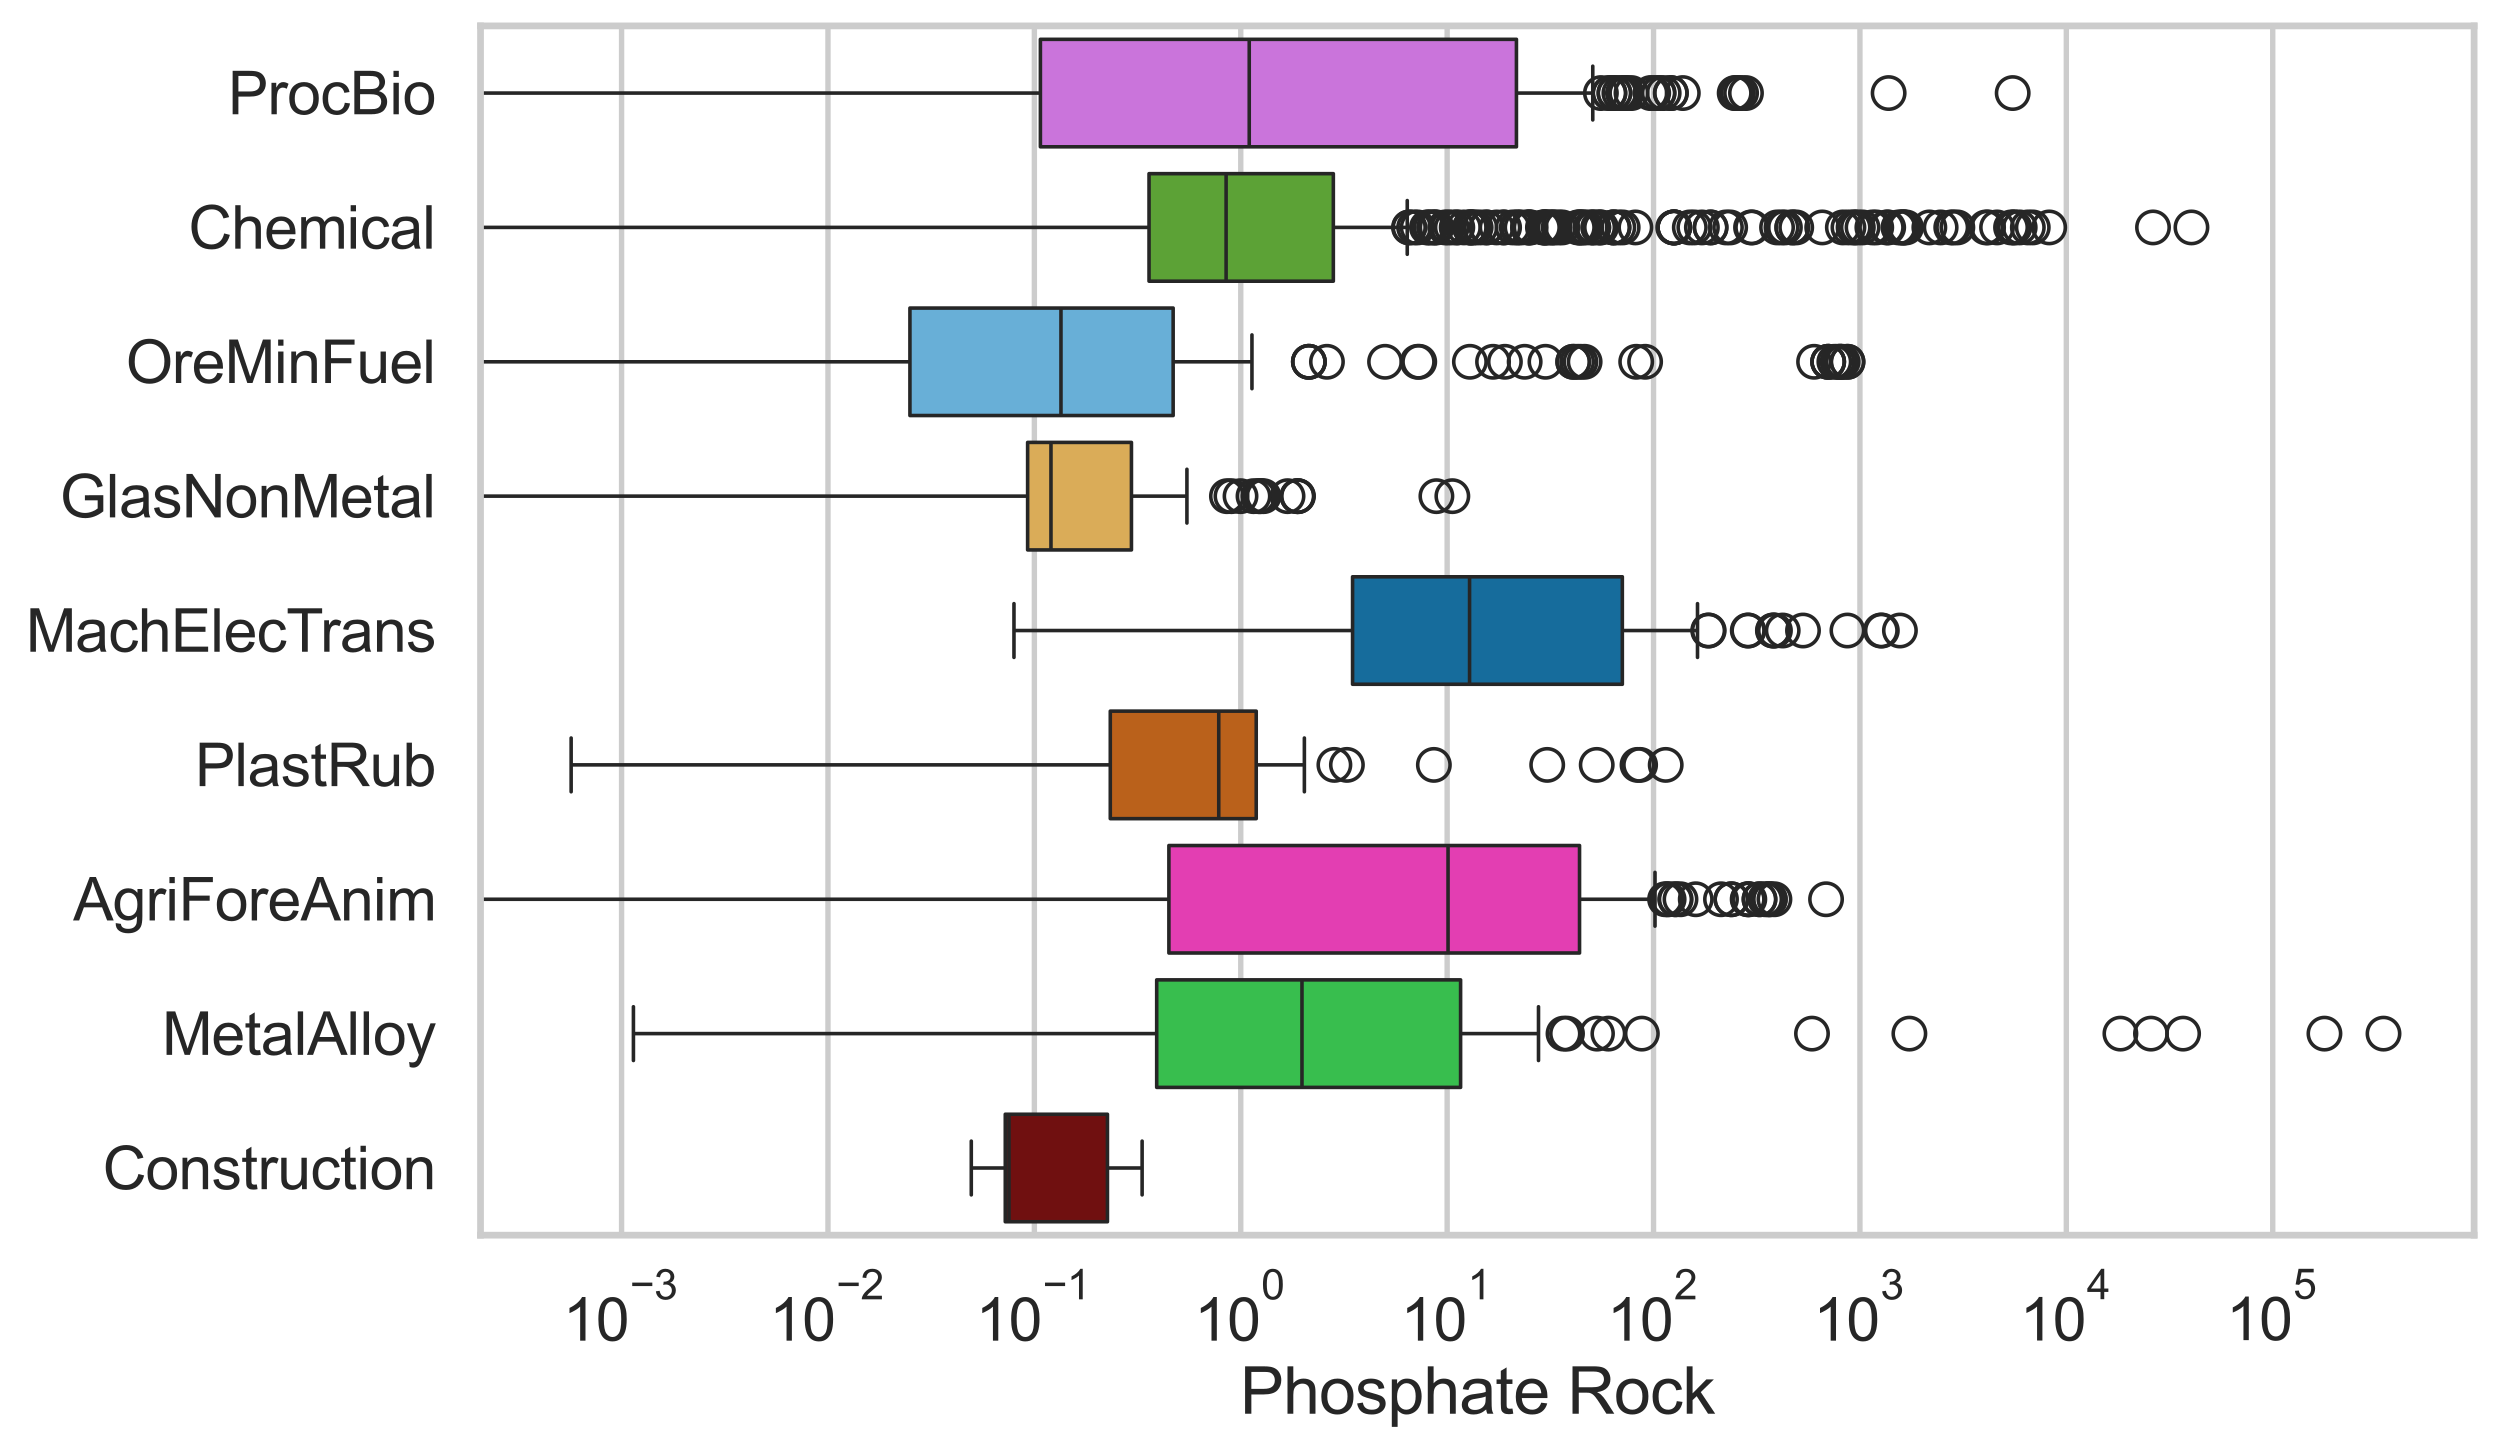 <?xml version="1.0" encoding="utf-8" standalone="no"?>
<!DOCTYPE svg PUBLIC "-//W3C//DTD SVG 1.1//EN"
  "http://www.w3.org/Graphics/SVG/1.1/DTD/svg11.dtd">
<svg xmlns:xlink="http://www.w3.org/1999/xlink" width="695.577pt" height="404.121pt" viewBox="0 0 695.577 404.121" xmlns="http://www.w3.org/2000/svg" version="1.1">
 <defs>
  <style type="text/css">*{stroke-linejoin: round; stroke-linecap: butt}</style>
 </defs>
 <g id="figure_1">
  <g id="patch_1">
   <path d="M 0 404.121 
L 695.577 404.121 
L 695.577 0 
L 0 0 
z
" style="fill: #ffffff"/>
  </g>
  <g id="axes_1">
   <g id="patch_2">
    <path d="M 133.697 343.665 
L 688.377 343.665 
L 688.377 7.2 
L 133.697 7.2 
z
" style="fill: #ffffff"/>
   </g>
   <g id="matplotlib.axis_1">
    <g id="xtick_1">
     <g id="line2d_1">
      <path d="M 172.941 343.665 
L 172.941 7.2 
" clip-path="url(#pa2e820298a)" style="fill: none; stroke: #cccccc; stroke-width: 1.5; stroke-linecap: round"/>
     </g>
     <g id="text_1">
      <!-- $\mathdefault{10^{-3}}$ -->
      <g style="fill: #262626" transform="translate(156.606 373.18) scale(0.165 -0.165)">
       <defs>
        <path id="ArialMT-31" d="M 2384 0 
L 1822 0 
L 1822 3584 
Q 1619 3391 1289 3197 
Q 959 3003 697 2906 
L 697 3450 
Q 1169 3672 1522 3987 
Q 1875 4303 2022 4600 
L 2384 4600 
L 2384 0 
z
" transform="scale(0.016)"/>
        <path id="ArialMT-30" d="M 266 2259 
Q 266 3072 433 3567 
Q 600 4063 929 4331 
Q 1259 4600 1759 4600 
Q 2128 4600 2406 4451 
Q 2684 4303 2865 4023 
Q 3047 3744 3150 3342 
Q 3253 2941 3253 2259 
Q 3253 1453 3087 958 
Q 2922 463 2592 192 
Q 2263 -78 1759 -78 
Q 1097 -78 719 397 
Q 266 969 266 2259 
z
M 844 2259 
Q 844 1131 1108 757 
Q 1372 384 1759 384 
Q 2147 384 2411 759 
Q 2675 1134 2675 2259 
Q 2675 3391 2411 3762 
Q 2147 4134 1753 4134 
Q 1366 4134 1134 3806 
Q 844 3388 844 2259 
z
" transform="scale(0.016)"/>
        <path id="ArialMT-2212" d="M 3381 1997 
L 356 1997 
L 356 2522 
L 3381 2522 
L 3381 1997 
z
" transform="scale(0.016)"/>
        <path id="ArialMT-33" d="M 269 1209 
L 831 1284 
Q 928 806 1161 595 
Q 1394 384 1728 384 
Q 2125 384 2398 659 
Q 2672 934 2672 1341 
Q 2672 1728 2419 1979 
Q 2166 2231 1775 2231 
Q 1616 2231 1378 2169 
L 1441 2663 
Q 1497 2656 1531 2656 
Q 1891 2656 2178 2843 
Q 2466 3031 2466 3422 
Q 2466 3731 2256 3934 
Q 2047 4138 1716 4138 
Q 1388 4138 1169 3931 
Q 950 3725 888 3313 
L 325 3413 
Q 428 3978 793 4289 
Q 1159 4600 1703 4600 
Q 2078 4600 2393 4439 
Q 2709 4278 2876 4000 
Q 3044 3722 3044 3409 
Q 3044 3113 2884 2869 
Q 2725 2625 2413 2481 
Q 2819 2388 3044 2092 
Q 3269 1797 3269 1353 
Q 3269 753 2831 336 
Q 2394 -81 1725 -81 
Q 1122 -81 723 278 
Q 325 638 269 1209 
z
" transform="scale(0.016)"/>
       </defs>
       <use xlink:href="#ArialMT-31" transform="translate(0 0.994)"/>
       <use xlink:href="#ArialMT-30" transform="translate(55.615 0.994)"/>
       <use xlink:href="#ArialMT-2212" transform="translate(112.973 70.688) scale(0.7)"/>
       <use xlink:href="#ArialMT-33" transform="translate(153.852 70.688) scale(0.7)"/>
      </g>
     </g>
    </g>
    <g id="xtick_2">
     <g id="line2d_2">
      <path d="M 230.366 343.665 
L 230.366 7.2 
" clip-path="url(#pa2e820298a)" style="fill: none; stroke: #cccccc; stroke-width: 1.5; stroke-linecap: round"/>
     </g>
     <g id="text_2">
      <!-- $\mathdefault{10^{-2}}$ -->
      <g style="fill: #262626" transform="translate(214.031 373.18) scale(0.165 -0.165)">
       <defs>
        <path id="ArialMT-32" d="M 3222 541 
L 3222 0 
L 194 0 
Q 188 203 259 391 
Q 375 700 629 1000 
Q 884 1300 1366 1694 
Q 2113 2306 2375 2664 
Q 2638 3022 2638 3341 
Q 2638 3675 2398 3904 
Q 2159 4134 1775 4134 
Q 1369 4134 1125 3890 
Q 881 3647 878 3216 
L 300 3275 
Q 359 3922 746 4261 
Q 1134 4600 1788 4600 
Q 2447 4600 2831 4234 
Q 3216 3869 3216 3328 
Q 3216 3053 3103 2787 
Q 2991 2522 2730 2228 
Q 2469 1934 1863 1422 
Q 1356 997 1212 845 
Q 1069 694 975 541 
L 3222 541 
z
" transform="scale(0.016)"/>
       </defs>
       <use xlink:href="#ArialMT-31" transform="translate(0 0.994)"/>
       <use xlink:href="#ArialMT-30" transform="translate(55.615 0.994)"/>
       <use xlink:href="#ArialMT-2212" transform="translate(112.973 70.688) scale(0.7)"/>
       <use xlink:href="#ArialMT-32" transform="translate(153.852 70.688) scale(0.7)"/>
      </g>
     </g>
    </g>
    <g id="xtick_3">
     <g id="line2d_3">
      <path d="M 287.791 343.665 
L 287.791 7.2 
" clip-path="url(#pa2e820298a)" style="fill: none; stroke: #cccccc; stroke-width: 1.5; stroke-linecap: round"/>
     </g>
     <g id="text_3">
      <!-- $\mathdefault{10^{-1}}$ -->
      <g style="fill: #262626" transform="translate(271.456 373.18) scale(0.165 -0.165)">
       <use xlink:href="#ArialMT-31" transform="translate(0 0.994)"/>
       <use xlink:href="#ArialMT-30" transform="translate(55.615 0.994)"/>
       <use xlink:href="#ArialMT-2212" transform="translate(112.973 70.688) scale(0.7)"/>
       <use xlink:href="#ArialMT-31" transform="translate(153.852 70.688) scale(0.7)"/>
      </g>
     </g>
    </g>
    <g id="xtick_4">
     <g id="line2d_4">
      <path d="M 345.217 343.665 
L 345.217 7.2 
" clip-path="url(#pa2e820298a)" style="fill: none; stroke: #cccccc; stroke-width: 1.5; stroke-linecap: round"/>
     </g>
     <g id="text_4">
      <!-- $\mathdefault{10^{0}}$ -->
      <g style="fill: #262626" transform="translate(332.264 373.18) scale(0.165 -0.165)">
       <use xlink:href="#ArialMT-31" transform="translate(0 0.994)"/>
       <use xlink:href="#ArialMT-30" transform="translate(55.615 0.994)"/>
       <use xlink:href="#ArialMT-30" transform="translate(112.973 70.688) scale(0.7)"/>
      </g>
     </g>
    </g>
    <g id="xtick_5">
     <g id="line2d_5">
      <path d="M 402.642 343.665 
L 402.642 7.2 
" clip-path="url(#pa2e820298a)" style="fill: none; stroke: #cccccc; stroke-width: 1.5; stroke-linecap: round"/>
     </g>
     <g id="text_5">
      <!-- $\mathdefault{10^{1}}$ -->
      <g style="fill: #262626" transform="translate(389.689 373.18) scale(0.165 -0.165)">
       <use xlink:href="#ArialMT-31" transform="translate(0 0.994)"/>
       <use xlink:href="#ArialMT-30" transform="translate(55.615 0.994)"/>
       <use xlink:href="#ArialMT-31" transform="translate(112.973 70.688) scale(0.7)"/>
      </g>
     </g>
    </g>
    <g id="xtick_6">
     <g id="line2d_6">
      <path d="M 460.067 343.665 
L 460.067 7.2 
" clip-path="url(#pa2e820298a)" style="fill: none; stroke: #cccccc; stroke-width: 1.5; stroke-linecap: round"/>
     </g>
     <g id="text_6">
      <!-- $\mathdefault{10^{2}}$ -->
      <g style="fill: #262626" transform="translate(447.114 373.18) scale(0.165 -0.165)">
       <use xlink:href="#ArialMT-31" transform="translate(0 0.994)"/>
       <use xlink:href="#ArialMT-30" transform="translate(55.615 0.994)"/>
       <use xlink:href="#ArialMT-32" transform="translate(112.973 70.688) scale(0.7)"/>
      </g>
     </g>
    </g>
    <g id="xtick_7">
     <g id="line2d_7">
      <path d="M 517.492 343.665 
L 517.492 7.2 
" clip-path="url(#pa2e820298a)" style="fill: none; stroke: #cccccc; stroke-width: 1.5; stroke-linecap: round"/>
     </g>
     <g id="text_7">
      <!-- $\mathdefault{10^{3}}$ -->
      <g style="fill: #262626" transform="translate(504.54 373.18) scale(0.165 -0.165)">
       <use xlink:href="#ArialMT-31" transform="translate(0 0.994)"/>
       <use xlink:href="#ArialMT-30" transform="translate(55.615 0.994)"/>
       <use xlink:href="#ArialMT-33" transform="translate(112.973 70.688) scale(0.7)"/>
      </g>
     </g>
    </g>
    <g id="xtick_8">
     <g id="line2d_8">
      <path d="M 574.917 343.665 
L 574.917 7.2 
" clip-path="url(#pa2e820298a)" style="fill: none; stroke: #cccccc; stroke-width: 1.5; stroke-linecap: round"/>
     </g>
     <g id="text_8">
      <!-- $\mathdefault{10^{4}}$ -->
      <g style="fill: #262626" transform="translate(561.965 373.015) scale(0.165 -0.165)">
       <defs>
        <path id="ArialMT-34" d="M 2069 0 
L 2069 1097 
L 81 1097 
L 81 1613 
L 2172 4581 
L 2631 4581 
L 2631 1613 
L 3250 1613 
L 3250 1097 
L 2631 1097 
L 2631 0 
L 2069 0 
z
M 2069 1613 
L 2069 3678 
L 634 1613 
L 2069 1613 
z
" transform="scale(0.016)"/>
       </defs>
       <use xlink:href="#ArialMT-31" transform="translate(0 0.202)"/>
       <use xlink:href="#ArialMT-30" transform="translate(55.615 0.202)"/>
       <use xlink:href="#ArialMT-34" transform="translate(112.973 69.895) scale(0.7)"/>
      </g>
     </g>
    </g>
    <g id="xtick_9">
     <g id="line2d_9">
      <path d="M 632.343 343.665 
L 632.343 7.2 
" clip-path="url(#pa2e820298a)" style="fill: none; stroke: #cccccc; stroke-width: 1.5; stroke-linecap: round"/>
     </g>
     <g id="text_9">
      <!-- $\mathdefault{10^{5}}$ -->
      <g style="fill: #262626" transform="translate(619.39 373.015) scale(0.165 -0.165)">
       <defs>
        <path id="ArialMT-35" d="M 266 1200 
L 856 1250 
Q 922 819 1161 601 
Q 1400 384 1738 384 
Q 2144 384 2425 690 
Q 2706 997 2706 1503 
Q 2706 1984 2436 2262 
Q 2166 2541 1728 2541 
Q 1456 2541 1237 2417 
Q 1019 2294 894 2097 
L 366 2166 
L 809 4519 
L 3088 4519 
L 3088 3981 
L 1259 3981 
L 1013 2750 
Q 1425 3038 1878 3038 
Q 2478 3038 2890 2622 
Q 3303 2206 3303 1553 
Q 3303 931 2941 478 
Q 2500 -78 1738 -78 
Q 1113 -78 717 272 
Q 322 622 266 1200 
z
" transform="scale(0.016)"/>
       </defs>
       <use xlink:href="#ArialMT-31" transform="translate(0 0.88)"/>
       <use xlink:href="#ArialMT-30" transform="translate(55.615 0.88)"/>
       <use xlink:href="#ArialMT-35" transform="translate(112.973 70.573) scale(0.7)"/>
      </g>
     </g>
    </g>
    <g id="xtick_10"/>
    <g id="xtick_11"/>
    <g id="xtick_12"/>
    <g id="xtick_13"/>
    <g id="xtick_14"/>
    <g id="xtick_15"/>
    <g id="xtick_16"/>
    <g id="xtick_17"/>
    <g id="xtick_18"/>
    <g id="xtick_19"/>
    <g id="xtick_20"/>
    <g id="xtick_21"/>
    <g id="xtick_22"/>
    <g id="xtick_23"/>
    <g id="xtick_24"/>
    <g id="xtick_25"/>
    <g id="xtick_26"/>
    <g id="xtick_27"/>
    <g id="xtick_28"/>
    <g id="xtick_29"/>
    <g id="xtick_30"/>
    <g id="xtick_31"/>
    <g id="xtick_32"/>
    <g id="xtick_33"/>
    <g id="xtick_34"/>
    <g id="xtick_35"/>
    <g id="xtick_36"/>
    <g id="xtick_37"/>
    <g id="xtick_38"/>
    <g id="xtick_39"/>
    <g id="xtick_40"/>
    <g id="xtick_41"/>
    <g id="xtick_42"/>
    <g id="xtick_43"/>
    <g id="xtick_44"/>
    <g id="xtick_45"/>
    <g id="xtick_46"/>
    <g id="xtick_47"/>
    <g id="xtick_48"/>
    <g id="xtick_49"/>
    <g id="xtick_50"/>
    <g id="xtick_51"/>
    <g id="xtick_52"/>
    <g id="xtick_53"/>
    <g id="xtick_54"/>
    <g id="xtick_55"/>
    <g id="xtick_56"/>
    <g id="xtick_57"/>
    <g id="xtick_58"/>
    <g id="xtick_59"/>
    <g id="xtick_60"/>
    <g id="xtick_61"/>
    <g id="xtick_62"/>
    <g id="xtick_63"/>
    <g id="xtick_64"/>
    <g id="xtick_65"/>
    <g id="xtick_66"/>
    <g id="xtick_67"/>
    <g id="xtick_68"/>
    <g id="xtick_69"/>
    <g id="xtick_70"/>
    <g id="xtick_71"/>
    <g id="xtick_72"/>
    <g id="xtick_73"/>
    <g id="xtick_74"/>
    <g id="xtick_75"/>
    <g id="xtick_76"/>
    <g id="xtick_77"/>
    <g id="xtick_78"/>
    <g id="xtick_79"/>
    <g id="xtick_80"/>
    <g id="xtick_81"/>
    <g id="xtick_82"/>
    <g id="xtick_83"/>
    <g id="xtick_84"/>
    <g id="xtick_85"/>
    <g id="xtick_86"/>
    <g id="xtick_87"/>
    <g id="xtick_88"/>
    <g id="text_10">
     <!-- Phosphate Rock -->
     <g style="fill: #262626" transform="translate(344.999 393.344) scale(0.18 -0.18)">
      <defs>
       <path id="ArialMT-50" d="M 494 0 
L 494 4581 
L 2222 4581 
Q 2678 4581 2919 4538 
Q 3256 4481 3484 4323 
Q 3713 4166 3852 3881 
Q 3991 3597 3991 3256 
Q 3991 2672 3619 2267 
Q 3247 1863 2275 1863 
L 1100 1863 
L 1100 0 
L 494 0 
z
M 1100 2403 
L 2284 2403 
Q 2872 2403 3119 2622 
Q 3366 2841 3366 3238 
Q 3366 3525 3220 3729 
Q 3075 3934 2838 4000 
Q 2684 4041 2272 4041 
L 1100 4041 
L 1100 2403 
z
" transform="scale(0.016)"/>
       <path id="ArialMT-68" d="M 422 0 
L 422 4581 
L 984 4581 
L 984 2938 
Q 1378 3394 1978 3394 
Q 2347 3394 2619 3248 
Q 2891 3103 3008 2847 
Q 3125 2591 3125 2103 
L 3125 0 
L 2563 0 
L 2563 2103 
Q 2563 2525 2380 2717 
Q 2197 2909 1863 2909 
Q 1613 2909 1392 2779 
Q 1172 2650 1078 2428 
Q 984 2206 984 1816 
L 984 0 
L 422 0 
z
" transform="scale(0.016)"/>
       <path id="ArialMT-6f" d="M 213 1659 
Q 213 2581 725 3025 
Q 1153 3394 1769 3394 
Q 2453 3394 2887 2945 
Q 3322 2497 3322 1706 
Q 3322 1066 3130 698 
Q 2938 331 2570 128 
Q 2203 -75 1769 -75 
Q 1072 -75 642 372 
Q 213 819 213 1659 
z
M 791 1659 
Q 791 1022 1069 705 
Q 1347 388 1769 388 
Q 2188 388 2466 706 
Q 2744 1025 2744 1678 
Q 2744 2294 2464 2611 
Q 2184 2928 1769 2928 
Q 1347 2928 1069 2612 
Q 791 2297 791 1659 
z
" transform="scale(0.016)"/>
       <path id="ArialMT-73" d="M 197 991 
L 753 1078 
Q 800 744 1014 566 
Q 1228 388 1613 388 
Q 2000 388 2187 545 
Q 2375 703 2375 916 
Q 2375 1106 2209 1216 
Q 2094 1291 1634 1406 
Q 1016 1563 777 1677 
Q 538 1791 414 1992 
Q 291 2194 291 2438 
Q 291 2659 392 2848 
Q 494 3038 669 3163 
Q 800 3259 1026 3326 
Q 1253 3394 1513 3394 
Q 1903 3394 2198 3281 
Q 2494 3169 2634 2976 
Q 2775 2784 2828 2463 
L 2278 2388 
Q 2241 2644 2061 2787 
Q 1881 2931 1553 2931 
Q 1166 2931 1000 2803 
Q 834 2675 834 2503 
Q 834 2394 903 2306 
Q 972 2216 1119 2156 
Q 1203 2125 1616 2013 
Q 2213 1853 2448 1751 
Q 2684 1650 2818 1456 
Q 2953 1263 2953 975 
Q 2953 694 2789 445 
Q 2625 197 2315 61 
Q 2006 -75 1616 -75 
Q 969 -75 630 194 
Q 291 463 197 991 
z
" transform="scale(0.016)"/>
       <path id="ArialMT-70" d="M 422 -1272 
L 422 3319 
L 934 3319 
L 934 2888 
Q 1116 3141 1344 3267 
Q 1572 3394 1897 3394 
Q 2322 3394 2647 3175 
Q 2972 2956 3137 2557 
Q 3303 2159 3303 1684 
Q 3303 1175 3120 767 
Q 2938 359 2589 142 
Q 2241 -75 1856 -75 
Q 1575 -75 1351 44 
Q 1128 163 984 344 
L 984 -1272 
L 422 -1272 
z
M 931 1641 
Q 931 1000 1190 694 
Q 1450 388 1819 388 
Q 2194 388 2461 705 
Q 2728 1022 2728 1688 
Q 2728 2322 2467 2637 
Q 2206 2953 1844 2953 
Q 1484 2953 1207 2617 
Q 931 2281 931 1641 
z
" transform="scale(0.016)"/>
       <path id="ArialMT-61" d="M 2588 409 
Q 2275 144 1986 34 
Q 1697 -75 1366 -75 
Q 819 -75 525 192 
Q 231 459 231 875 
Q 231 1119 342 1320 
Q 453 1522 633 1644 
Q 813 1766 1038 1828 
Q 1203 1872 1538 1913 
Q 2219 1994 2541 2106 
Q 2544 2222 2544 2253 
Q 2544 2597 2384 2738 
Q 2169 2928 1744 2928 
Q 1347 2928 1158 2789 
Q 969 2650 878 2297 
L 328 2372 
Q 403 2725 575 2942 
Q 747 3159 1072 3276 
Q 1397 3394 1825 3394 
Q 2250 3394 2515 3294 
Q 2781 3194 2906 3042 
Q 3031 2891 3081 2659 
Q 3109 2516 3109 2141 
L 3109 1391 
Q 3109 606 3145 398 
Q 3181 191 3288 0 
L 2700 0 
Q 2613 175 2588 409 
z
M 2541 1666 
Q 2234 1541 1622 1453 
Q 1275 1403 1131 1340 
Q 988 1278 909 1158 
Q 831 1038 831 891 
Q 831 666 1001 516 
Q 1172 366 1500 366 
Q 1825 366 2078 508 
Q 2331 650 2450 897 
Q 2541 1088 2541 1459 
L 2541 1666 
z
" transform="scale(0.016)"/>
       <path id="ArialMT-74" d="M 1650 503 
L 1731 6 
Q 1494 -44 1306 -44 
Q 1000 -44 831 53 
Q 663 150 594 308 
Q 525 466 525 972 
L 525 2881 
L 113 2881 
L 113 3319 
L 525 3319 
L 525 4141 
L 1084 4478 
L 1084 3319 
L 1650 3319 
L 1650 2881 
L 1084 2881 
L 1084 941 
Q 1084 700 1114 631 
Q 1144 563 1211 522 
Q 1278 481 1403 481 
Q 1497 481 1650 503 
z
" transform="scale(0.016)"/>
       <path id="ArialMT-65" d="M 2694 1069 
L 3275 997 
Q 3138 488 2766 206 
Q 2394 -75 1816 -75 
Q 1088 -75 661 373 
Q 234 822 234 1631 
Q 234 2469 665 2931 
Q 1097 3394 1784 3394 
Q 2450 3394 2872 2941 
Q 3294 2488 3294 1666 
Q 3294 1616 3291 1516 
L 816 1516 
Q 847 969 1125 678 
Q 1403 388 1819 388 
Q 2128 388 2347 550 
Q 2566 713 2694 1069 
z
M 847 1978 
L 2700 1978 
Q 2663 2397 2488 2606 
Q 2219 2931 1791 2931 
Q 1403 2931 1139 2672 
Q 875 2413 847 1978 
z
" transform="scale(0.016)"/>
       <path id="ArialMT-20" transform="scale(0.016)"/>
       <path id="ArialMT-52" d="M 503 0 
L 503 4581 
L 2534 4581 
Q 3147 4581 3465 4457 
Q 3784 4334 3975 4021 
Q 4166 3709 4166 3331 
Q 4166 2844 3850 2509 
Q 3534 2175 2875 2084 
Q 3116 1969 3241 1856 
Q 3506 1613 3744 1247 
L 4541 0 
L 3778 0 
L 3172 953 
Q 2906 1366 2734 1584 
Q 2563 1803 2427 1890 
Q 2291 1978 2150 2013 
Q 2047 2034 1813 2034 
L 1109 2034 
L 1109 0 
L 503 0 
z
M 1109 2559 
L 2413 2559 
Q 2828 2559 3062 2645 
Q 3297 2731 3419 2920 
Q 3541 3109 3541 3331 
Q 3541 3656 3305 3865 
Q 3069 4075 2559 4075 
L 1109 4075 
L 1109 2559 
z
" transform="scale(0.016)"/>
       <path id="ArialMT-63" d="M 2588 1216 
L 3141 1144 
Q 3050 572 2676 248 
Q 2303 -75 1759 -75 
Q 1078 -75 664 370 
Q 250 816 250 1647 
Q 250 2184 428 2587 
Q 606 2991 970 3192 
Q 1334 3394 1763 3394 
Q 2303 3394 2647 3120 
Q 2991 2847 3088 2344 
L 2541 2259 
Q 2463 2594 2264 2762 
Q 2066 2931 1784 2931 
Q 1359 2931 1093 2626 
Q 828 2322 828 1663 
Q 828 994 1084 691 
Q 1341 388 1753 388 
Q 2084 388 2306 591 
Q 2528 794 2588 1216 
z
" transform="scale(0.016)"/>
       <path id="ArialMT-6b" d="M 425 0 
L 425 4581 
L 988 4581 
L 988 1969 
L 2319 3319 
L 3047 3319 
L 1778 2088 
L 3175 0 
L 2481 0 
L 1384 1697 
L 988 1316 
L 988 0 
L 425 0 
z
" transform="scale(0.016)"/>
      </defs>
      <use xlink:href="#ArialMT-50"/>
      <use xlink:href="#ArialMT-68" transform="translate(66.699 0)"/>
      <use xlink:href="#ArialMT-6f" transform="translate(122.314 0)"/>
      <use xlink:href="#ArialMT-73" transform="translate(177.93 0)"/>
      <use xlink:href="#ArialMT-70" transform="translate(227.93 0)"/>
      <use xlink:href="#ArialMT-68" transform="translate(283.545 0)"/>
      <use xlink:href="#ArialMT-61" transform="translate(339.16 0)"/>
      <use xlink:href="#ArialMT-74" transform="translate(394.775 0)"/>
      <use xlink:href="#ArialMT-65" transform="translate(422.559 0)"/>
      <use xlink:href="#ArialMT-20" transform="translate(478.174 0)"/>
      <use xlink:href="#ArialMT-52" transform="translate(505.957 0)"/>
      <use xlink:href="#ArialMT-6f" transform="translate(578.174 0)"/>
      <use xlink:href="#ArialMT-63" transform="translate(633.789 0)"/>
      <use xlink:href="#ArialMT-6b" transform="translate(683.789 0)"/>
     </g>
    </g>
   </g>
   <g id="matplotlib.axis_2">
    <g id="ytick_1">
     <g id="text_11">
      <!-- ProcBio -->
      <g style="fill: #262626" transform="translate(63.424 31.798) scale(0.165 -0.165)">
       <defs>
        <path id="ArialMT-72" d="M 416 0 
L 416 3319 
L 922 3319 
L 922 2816 
Q 1116 3169 1280 3281 
Q 1444 3394 1641 3394 
Q 1925 3394 2219 3213 
L 2025 2691 
Q 1819 2813 1613 2813 
Q 1428 2813 1281 2702 
Q 1134 2591 1072 2394 
Q 978 2094 978 1738 
L 978 0 
L 416 0 
z
" transform="scale(0.016)"/>
        <path id="ArialMT-42" d="M 469 0 
L 469 4581 
L 2188 4581 
Q 2713 4581 3030 4442 
Q 3347 4303 3526 4014 
Q 3706 3725 3706 3409 
Q 3706 3116 3547 2856 
Q 3388 2597 3066 2438 
Q 3481 2316 3704 2022 
Q 3928 1728 3928 1328 
Q 3928 1006 3792 729 
Q 3656 453 3456 303 
Q 3256 153 2954 76 
Q 2653 0 2216 0 
L 469 0 
z
M 1075 2656 
L 2066 2656 
Q 2469 2656 2644 2709 
Q 2875 2778 2992 2937 
Q 3109 3097 3109 3338 
Q 3109 3566 3000 3739 
Q 2891 3913 2687 3977 
Q 2484 4041 1991 4041 
L 1075 4041 
L 1075 2656 
z
M 1075 541 
L 2216 541 
Q 2509 541 2628 563 
Q 2838 600 2978 687 
Q 3119 775 3209 942 
Q 3300 1109 3300 1328 
Q 3300 1584 3169 1773 
Q 3038 1963 2805 2039 
Q 2572 2116 2134 2116 
L 1075 2116 
L 1075 541 
z
" transform="scale(0.016)"/>
        <path id="ArialMT-69" d="M 425 3934 
L 425 4581 
L 988 4581 
L 988 3934 
L 425 3934 
z
M 425 0 
L 425 3319 
L 988 3319 
L 988 0 
L 425 0 
z
" transform="scale(0.016)"/>
       </defs>
       <use xlink:href="#ArialMT-50"/>
       <use xlink:href="#ArialMT-72" transform="translate(66.699 0)"/>
       <use xlink:href="#ArialMT-6f" transform="translate(100 0)"/>
       <use xlink:href="#ArialMT-63" transform="translate(155.615 0)"/>
       <use xlink:href="#ArialMT-42" transform="translate(205.615 0)"/>
       <use xlink:href="#ArialMT-69" transform="translate(272.314 0)"/>
       <use xlink:href="#ArialMT-6f" transform="translate(294.531 0)"/>
      </g>
     </g>
    </g>
    <g id="ytick_2">
     <g id="text_12">
      <!-- Chemical -->
      <g style="fill: #262626" transform="translate(52.428 69.183) scale(0.165 -0.165)">
       <defs>
        <path id="ArialMT-43" d="M 3763 1606 
L 4369 1453 
Q 4178 706 3683 314 
Q 3188 -78 2472 -78 
Q 1731 -78 1267 223 
Q 803 525 561 1097 
Q 319 1669 319 2325 
Q 319 3041 592 3573 
Q 866 4106 1370 4382 
Q 1875 4659 2481 4659 
Q 3169 4659 3637 4309 
Q 4106 3959 4291 3325 
L 3694 3184 
Q 3534 3684 3231 3912 
Q 2928 4141 2469 4141 
Q 1941 4141 1586 3887 
Q 1231 3634 1087 3207 
Q 944 2781 944 2328 
Q 944 1744 1114 1308 
Q 1284 872 1643 656 
Q 2003 441 2422 441 
Q 2931 441 3284 734 
Q 3638 1028 3763 1606 
z
" transform="scale(0.016)"/>
        <path id="ArialMT-6d" d="M 422 0 
L 422 3319 
L 925 3319 
L 925 2853 
Q 1081 3097 1340 3245 
Q 1600 3394 1931 3394 
Q 2300 3394 2536 3241 
Q 2772 3088 2869 2813 
Q 3263 3394 3894 3394 
Q 4388 3394 4653 3120 
Q 4919 2847 4919 2278 
L 4919 0 
L 4359 0 
L 4359 2091 
Q 4359 2428 4304 2576 
Q 4250 2725 4106 2815 
Q 3963 2906 3769 2906 
Q 3419 2906 3187 2673 
Q 2956 2441 2956 1928 
L 2956 0 
L 2394 0 
L 2394 2156 
Q 2394 2531 2256 2718 
Q 2119 2906 1806 2906 
Q 1569 2906 1367 2781 
Q 1166 2656 1075 2415 
Q 984 2175 984 1722 
L 984 0 
L 422 0 
z
" transform="scale(0.016)"/>
        <path id="ArialMT-6c" d="M 409 0 
L 409 4581 
L 972 4581 
L 972 0 
L 409 0 
z
" transform="scale(0.016)"/>
       </defs>
       <use xlink:href="#ArialMT-43"/>
       <use xlink:href="#ArialMT-68" transform="translate(72.217 0)"/>
       <use xlink:href="#ArialMT-65" transform="translate(127.832 0)"/>
       <use xlink:href="#ArialMT-6d" transform="translate(183.447 0)"/>
       <use xlink:href="#ArialMT-69" transform="translate(266.748 0)"/>
       <use xlink:href="#ArialMT-63" transform="translate(288.965 0)"/>
       <use xlink:href="#ArialMT-61" transform="translate(338.965 0)"/>
       <use xlink:href="#ArialMT-6c" transform="translate(394.58 0)"/>
      </g>
     </g>
    </g>
    <g id="ytick_3">
     <g id="text_13">
      <!-- OreMinFuel -->
      <g style="fill: #262626" transform="translate(35.013 106.568) scale(0.165 -0.165)">
       <defs>
        <path id="ArialMT-4f" d="M 309 2231 
Q 309 3372 921 4017 
Q 1534 4663 2503 4663 
Q 3138 4663 3647 4359 
Q 4156 4056 4423 3514 
Q 4691 2972 4691 2284 
Q 4691 1588 4409 1038 
Q 4128 488 3612 205 
Q 3097 -78 2500 -78 
Q 1853 -78 1343 234 
Q 834 547 571 1087 
Q 309 1628 309 2231 
z
M 934 2222 
Q 934 1394 1379 917 
Q 1825 441 2497 441 
Q 3181 441 3623 922 
Q 4066 1403 4066 2288 
Q 4066 2847 3877 3264 
Q 3688 3681 3323 3911 
Q 2959 4141 2506 4141 
Q 1863 4141 1398 3698 
Q 934 3256 934 2222 
z
" transform="scale(0.016)"/>
        <path id="ArialMT-4d" d="M 475 0 
L 475 4581 
L 1388 4581 
L 2472 1338 
Q 2622 884 2691 659 
Q 2769 909 2934 1394 
L 4031 4581 
L 4847 4581 
L 4847 0 
L 4263 0 
L 4263 3834 
L 2931 0 
L 2384 0 
L 1059 3900 
L 1059 0 
L 475 0 
z
" transform="scale(0.016)"/>
        <path id="ArialMT-6e" d="M 422 0 
L 422 3319 
L 928 3319 
L 928 2847 
Q 1294 3394 1984 3394 
Q 2284 3394 2536 3286 
Q 2788 3178 2913 3003 
Q 3038 2828 3088 2588 
Q 3119 2431 3119 2041 
L 3119 0 
L 2556 0 
L 2556 2019 
Q 2556 2363 2490 2533 
Q 2425 2703 2258 2804 
Q 2091 2906 1866 2906 
Q 1506 2906 1245 2678 
Q 984 2450 984 1813 
L 984 0 
L 422 0 
z
" transform="scale(0.016)"/>
        <path id="ArialMT-46" d="M 525 0 
L 525 4581 
L 3616 4581 
L 3616 4041 
L 1131 4041 
L 1131 2622 
L 3281 2622 
L 3281 2081 
L 1131 2081 
L 1131 0 
L 525 0 
z
" transform="scale(0.016)"/>
        <path id="ArialMT-75" d="M 2597 0 
L 2597 488 
Q 2209 -75 1544 -75 
Q 1250 -75 995 37 
Q 741 150 617 320 
Q 494 491 444 738 
Q 409 903 409 1263 
L 409 3319 
L 972 3319 
L 972 1478 
Q 972 1038 1006 884 
Q 1059 663 1231 536 
Q 1403 409 1656 409 
Q 1909 409 2131 539 
Q 2353 669 2445 892 
Q 2538 1116 2538 1541 
L 2538 3319 
L 3100 3319 
L 3100 0 
L 2597 0 
z
" transform="scale(0.016)"/>
       </defs>
       <use xlink:href="#ArialMT-4f"/>
       <use xlink:href="#ArialMT-72" transform="translate(77.783 0)"/>
       <use xlink:href="#ArialMT-65" transform="translate(111.084 0)"/>
       <use xlink:href="#ArialMT-4d" transform="translate(166.699 0)"/>
       <use xlink:href="#ArialMT-69" transform="translate(250 0)"/>
       <use xlink:href="#ArialMT-6e" transform="translate(272.217 0)"/>
       <use xlink:href="#ArialMT-46" transform="translate(327.832 0)"/>
       <use xlink:href="#ArialMT-75" transform="translate(388.916 0)"/>
       <use xlink:href="#ArialMT-65" transform="translate(444.531 0)"/>
       <use xlink:href="#ArialMT-6c" transform="translate(500.146 0)"/>
      </g>
     </g>
    </g>
    <g id="ytick_4">
     <g id="text_14">
      <!-- GlasNonMetal -->
      <g style="fill: #262626" transform="translate(16.659 143.953) scale(0.165 -0.165)">
       <defs>
        <path id="ArialMT-47" d="M 2638 1797 
L 2638 2334 
L 4578 2338 
L 4578 638 
Q 4131 281 3656 101 
Q 3181 -78 2681 -78 
Q 2006 -78 1454 211 
Q 903 500 622 1047 
Q 341 1594 341 2269 
Q 341 2938 620 3517 
Q 900 4097 1425 4378 
Q 1950 4659 2634 4659 
Q 3131 4659 3532 4498 
Q 3934 4338 4162 4050 
Q 4391 3763 4509 3300 
L 3963 3150 
Q 3859 3500 3706 3700 
Q 3553 3900 3268 4020 
Q 2984 4141 2638 4141 
Q 2222 4141 1919 4014 
Q 1616 3888 1430 3681 
Q 1244 3475 1141 3228 
Q 966 2803 966 2306 
Q 966 1694 1177 1281 
Q 1388 869 1791 669 
Q 2194 469 2647 469 
Q 3041 469 3416 620 
Q 3791 772 3984 944 
L 3984 1797 
L 2638 1797 
z
" transform="scale(0.016)"/>
        <path id="ArialMT-4e" d="M 488 0 
L 488 4581 
L 1109 4581 
L 3516 984 
L 3516 4581 
L 4097 4581 
L 4097 0 
L 3475 0 
L 1069 3600 
L 1069 0 
L 488 0 
z
" transform="scale(0.016)"/>
       </defs>
       <use xlink:href="#ArialMT-47"/>
       <use xlink:href="#ArialMT-6c" transform="translate(77.783 0)"/>
       <use xlink:href="#ArialMT-61" transform="translate(100 0)"/>
       <use xlink:href="#ArialMT-73" transform="translate(155.615 0)"/>
       <use xlink:href="#ArialMT-4e" transform="translate(205.615 0)"/>
       <use xlink:href="#ArialMT-6f" transform="translate(277.832 0)"/>
       <use xlink:href="#ArialMT-6e" transform="translate(333.447 0)"/>
       <use xlink:href="#ArialMT-4d" transform="translate(389.062 0)"/>
       <use xlink:href="#ArialMT-65" transform="translate(472.363 0)"/>
       <use xlink:href="#ArialMT-74" transform="translate(527.979 0)"/>
       <use xlink:href="#ArialMT-61" transform="translate(555.762 0)"/>
       <use xlink:href="#ArialMT-6c" transform="translate(611.377 0)"/>
      </g>
     </g>
    </g>
    <g id="ytick_5">
     <g id="text_15">
      <!-- MachElecTrans -->
      <g style="fill: #262626" transform="translate(7.2 181.337) scale(0.165 -0.165)">
       <defs>
        <path id="ArialMT-45" d="M 506 0 
L 506 4581 
L 3819 4581 
L 3819 4041 
L 1113 4041 
L 1113 2638 
L 3647 2638 
L 3647 2100 
L 1113 2100 
L 1113 541 
L 3925 541 
L 3925 0 
L 506 0 
z
" transform="scale(0.016)"/>
        <path id="ArialMT-54" d="M 1659 0 
L 1659 4041 
L 150 4041 
L 150 4581 
L 3781 4581 
L 3781 4041 
L 2266 4041 
L 2266 0 
L 1659 0 
z
" transform="scale(0.016)"/>
       </defs>
       <use xlink:href="#ArialMT-4d"/>
       <use xlink:href="#ArialMT-61" transform="translate(83.301 0)"/>
       <use xlink:href="#ArialMT-63" transform="translate(138.916 0)"/>
       <use xlink:href="#ArialMT-68" transform="translate(188.916 0)"/>
       <use xlink:href="#ArialMT-45" transform="translate(244.531 0)"/>
       <use xlink:href="#ArialMT-6c" transform="translate(311.23 0)"/>
       <use xlink:href="#ArialMT-65" transform="translate(333.447 0)"/>
       <use xlink:href="#ArialMT-63" transform="translate(389.062 0)"/>
       <use xlink:href="#ArialMT-54" transform="translate(439.062 0)"/>
       <use xlink:href="#ArialMT-72" transform="translate(496.396 0)"/>
       <use xlink:href="#ArialMT-61" transform="translate(529.697 0)"/>
       <use xlink:href="#ArialMT-6e" transform="translate(585.312 0)"/>
       <use xlink:href="#ArialMT-73" transform="translate(640.928 0)"/>
      </g>
     </g>
    </g>
    <g id="ytick_6">
     <g id="text_16">
      <!-- PlastRub -->
      <g style="fill: #262626" transform="translate(54.248 218.722) scale(0.165 -0.165)">
       <defs>
        <path id="ArialMT-62" d="M 941 0 
L 419 0 
L 419 4581 
L 981 4581 
L 981 2947 
Q 1338 3394 1891 3394 
Q 2197 3394 2470 3270 
Q 2744 3147 2920 2923 
Q 3097 2700 3197 2384 
Q 3297 2069 3297 1709 
Q 3297 856 2875 390 
Q 2453 -75 1863 -75 
Q 1275 -75 941 416 
L 941 0 
z
M 934 1684 
Q 934 1088 1097 822 
Q 1363 388 1816 388 
Q 2184 388 2453 708 
Q 2722 1028 2722 1663 
Q 2722 2313 2464 2622 
Q 2206 2931 1841 2931 
Q 1472 2931 1203 2611 
Q 934 2291 934 1684 
z
" transform="scale(0.016)"/>
       </defs>
       <use xlink:href="#ArialMT-50"/>
       <use xlink:href="#ArialMT-6c" transform="translate(66.699 0)"/>
       <use xlink:href="#ArialMT-61" transform="translate(88.916 0)"/>
       <use xlink:href="#ArialMT-73" transform="translate(144.531 0)"/>
       <use xlink:href="#ArialMT-74" transform="translate(194.531 0)"/>
       <use xlink:href="#ArialMT-52" transform="translate(222.314 0)"/>
       <use xlink:href="#ArialMT-75" transform="translate(294.531 0)"/>
       <use xlink:href="#ArialMT-62" transform="translate(350.146 0)"/>
      </g>
     </g>
    </g>
    <g id="ytick_7">
     <g id="text_17">
      <!-- AgriForeAnim -->
      <g style="fill: #262626" transform="translate(20.341 256.107) scale(0.165 -0.165)">
       <defs>
        <path id="ArialMT-41" d="M -9 0 
L 1750 4581 
L 2403 4581 
L 4278 0 
L 3588 0 
L 3053 1388 
L 1138 1388 
L 634 0 
L -9 0 
z
M 1313 1881 
L 2866 1881 
L 2388 3150 
Q 2169 3728 2063 4100 
Q 1975 3659 1816 3225 
L 1313 1881 
z
" transform="scale(0.016)"/>
        <path id="ArialMT-67" d="M 319 -275 
L 866 -356 
Q 900 -609 1056 -725 
Q 1266 -881 1628 -881 
Q 2019 -881 2231 -725 
Q 2444 -569 2519 -288 
Q 2563 -116 2559 434 
Q 2191 0 1641 0 
Q 956 0 581 494 
Q 206 988 206 1678 
Q 206 2153 378 2554 
Q 550 2956 876 3175 
Q 1203 3394 1644 3394 
Q 2231 3394 2613 2919 
L 2613 3319 
L 3131 3319 
L 3131 450 
Q 3131 -325 2973 -648 
Q 2816 -972 2473 -1159 
Q 2131 -1347 1631 -1347 
Q 1038 -1347 672 -1080 
Q 306 -813 319 -275 
z
M 784 1719 
Q 784 1066 1043 766 
Q 1303 466 1694 466 
Q 2081 466 2343 764 
Q 2606 1063 2606 1700 
Q 2606 2309 2336 2618 
Q 2066 2928 1684 2928 
Q 1309 2928 1046 2623 
Q 784 2319 784 1719 
z
" transform="scale(0.016)"/>
       </defs>
       <use xlink:href="#ArialMT-41"/>
       <use xlink:href="#ArialMT-67" transform="translate(66.699 0)"/>
       <use xlink:href="#ArialMT-72" transform="translate(122.314 0)"/>
       <use xlink:href="#ArialMT-69" transform="translate(155.615 0)"/>
       <use xlink:href="#ArialMT-46" transform="translate(177.832 0)"/>
       <use xlink:href="#ArialMT-6f" transform="translate(238.916 0)"/>
       <use xlink:href="#ArialMT-72" transform="translate(294.531 0)"/>
       <use xlink:href="#ArialMT-65" transform="translate(327.832 0)"/>
       <use xlink:href="#ArialMT-41" transform="translate(383.447 0)"/>
       <use xlink:href="#ArialMT-6e" transform="translate(450.146 0)"/>
       <use xlink:href="#ArialMT-69" transform="translate(505.762 0)"/>
       <use xlink:href="#ArialMT-6d" transform="translate(527.979 0)"/>
      </g>
     </g>
    </g>
    <g id="ytick_8">
     <g id="text_18">
      <!-- MetalAlloy -->
      <g style="fill: #262626" transform="translate(45.088 293.492) scale(0.165 -0.165)">
       <defs>
        <path id="ArialMT-79" d="M 397 -1278 
L 334 -750 
Q 519 -800 656 -800 
Q 844 -800 956 -737 
Q 1069 -675 1141 -563 
Q 1194 -478 1313 -144 
Q 1328 -97 1363 -6 
L 103 3319 
L 709 3319 
L 1400 1397 
Q 1534 1031 1641 628 
Q 1738 1016 1872 1384 
L 2581 3319 
L 3144 3319 
L 1881 -56 
Q 1678 -603 1566 -809 
Q 1416 -1088 1222 -1217 
Q 1028 -1347 759 -1347 
Q 597 -1347 397 -1278 
z
" transform="scale(0.016)"/>
       </defs>
       <use xlink:href="#ArialMT-4d"/>
       <use xlink:href="#ArialMT-65" transform="translate(83.301 0)"/>
       <use xlink:href="#ArialMT-74" transform="translate(138.916 0)"/>
       <use xlink:href="#ArialMT-61" transform="translate(166.699 0)"/>
       <use xlink:href="#ArialMT-6c" transform="translate(222.314 0)"/>
       <use xlink:href="#ArialMT-41" transform="translate(244.531 0)"/>
       <use xlink:href="#ArialMT-6c" transform="translate(311.23 0)"/>
       <use xlink:href="#ArialMT-6c" transform="translate(333.447 0)"/>
       <use xlink:href="#ArialMT-6f" transform="translate(355.664 0)"/>
       <use xlink:href="#ArialMT-79" transform="translate(411.279 0)"/>
      </g>
     </g>
    </g>
    <g id="ytick_9">
     <g id="text_19">
      <!-- Construction -->
      <g style="fill: #262626" transform="translate(28.575 330.877) scale(0.165 -0.165)">
       <use xlink:href="#ArialMT-43"/>
       <use xlink:href="#ArialMT-6f" transform="translate(72.217 0)"/>
       <use xlink:href="#ArialMT-6e" transform="translate(127.832 0)"/>
       <use xlink:href="#ArialMT-73" transform="translate(183.447 0)"/>
       <use xlink:href="#ArialMT-74" transform="translate(233.447 0)"/>
       <use xlink:href="#ArialMT-72" transform="translate(261.23 0)"/>
       <use xlink:href="#ArialMT-75" transform="translate(294.531 0)"/>
       <use xlink:href="#ArialMT-63" transform="translate(350.146 0)"/>
       <use xlink:href="#ArialMT-74" transform="translate(400.146 0)"/>
       <use xlink:href="#ArialMT-69" transform="translate(427.93 0)"/>
       <use xlink:href="#ArialMT-6f" transform="translate(450.146 0)"/>
       <use xlink:href="#ArialMT-6e" transform="translate(505.762 0)"/>
      </g>
     </g>
    </g>
   </g>
   <g id="patch_3">
    <path d="M 289.47 10.938 
L 289.47 40.846 
L 421.919 40.846 
L 421.919 10.938 
L 289.47 10.938 
z
" clip-path="url(#pa2e820298a)" style="fill: #ca74db; stroke: #262626; stroke-linejoin: miter"/>
   </g>
   <g id="line2d_10">
    <path d="M 289.47 25.892 
L -1 25.892 
" clip-path="url(#pa2e820298a)" style="fill: none; stroke: #262626"/>
   </g>
   <g id="line2d_11">
    <path d="M 421.919 25.892 
L 443.157 25.892 
" clip-path="url(#pa2e820298a)" style="fill: none; stroke: #262626"/>
   </g>
   <g id="line2d_12">
    <path clip-path="url(#pa2e820298a)" style="fill: none; stroke: #262626; stroke-linecap: round"/>
   </g>
   <g id="line2d_13">
    <path d="M 443.157 18.415 
L 443.157 33.369 
" clip-path="url(#pa2e820298a)" style="fill: none; stroke: #262626; stroke-linecap: round"/>
   </g>
   <g id="line2d_14">
    <defs>
     <path id="mfc41a28b98" d="M 0 4.5 
C 1.193 4.5 2.338 4.026 3.182 3.182 
C 4.026 2.338 4.5 1.193 4.5 0 
C 4.5 -1.193 4.026 -2.338 3.182 -3.182 
C 2.338 -4.026 1.193 -4.5 0 -4.5 
C -1.193 -4.5 -2.338 -4.026 -3.182 -3.182 
C -4.026 -2.338 -4.5 -1.193 -4.5 0 
C -4.5 1.193 -4.026 2.338 -3.182 3.182 
C -2.338 4.026 -1.193 4.5 0 4.5 
z
" style="stroke: #262626"/>
    </defs>
    <g clip-path="url(#pa2e820298a)">
     <use xlink:href="#mfc41a28b98" x="449.221" y="25.892" style="fill-opacity: 0; stroke: #262626"/>
     <use xlink:href="#mfc41a28b98" x="459.977" y="25.892" style="fill-opacity: 0; stroke: #262626"/>
     <use xlink:href="#mfc41a28b98" x="450.562" y="25.892" style="fill-opacity: 0; stroke: #262626"/>
     <use xlink:href="#mfc41a28b98" x="525.476" y="25.892" style="fill-opacity: 0; stroke: #262626"/>
     <use xlink:href="#mfc41a28b98" x="451.91" y="25.892" style="fill-opacity: 0; stroke: #262626"/>
     <use xlink:href="#mfc41a28b98" x="451.548" y="25.892" style="fill-opacity: 0; stroke: #262626"/>
     <use xlink:href="#mfc41a28b98" x="449.159" y="25.892" style="fill-opacity: 0; stroke: #262626"/>
     <use xlink:href="#mfc41a28b98" x="559.989" y="25.892" style="fill-opacity: 0; stroke: #262626"/>
     <use xlink:href="#mfc41a28b98" x="483.008" y="25.892" style="fill-opacity: 0; stroke: #262626"/>
     <use xlink:href="#mfc41a28b98" x="464.854" y="25.892" style="fill-opacity: 0; stroke: #262626"/>
     <use xlink:href="#mfc41a28b98" x="462.882" y="25.892" style="fill-opacity: 0; stroke: #262626"/>
     <use xlink:href="#mfc41a28b98" x="452.49" y="25.892" style="fill-opacity: 0; stroke: #262626"/>
     <use xlink:href="#mfc41a28b98" x="447.772" y="25.892" style="fill-opacity: 0; stroke: #262626"/>
     <use xlink:href="#mfc41a28b98" x="483.546" y="25.892" style="fill-opacity: 0; stroke: #262626"/>
     <use xlink:href="#mfc41a28b98" x="461.421" y="25.892" style="fill-opacity: 0; stroke: #262626"/>
     <use xlink:href="#mfc41a28b98" x="485.78" y="25.892" style="fill-opacity: 0; stroke: #262626"/>
     <use xlink:href="#mfc41a28b98" x="445.418" y="25.892" style="fill-opacity: 0; stroke: #262626"/>
     <use xlink:href="#mfc41a28b98" x="461.483" y="25.892" style="fill-opacity: 0; stroke: #262626"/>
     <use xlink:href="#mfc41a28b98" x="459.206" y="25.892" style="fill-opacity: 0; stroke: #262626"/>
     <use xlink:href="#mfc41a28b98" x="484.423" y="25.892" style="fill-opacity: 0; stroke: #262626"/>
     <use xlink:href="#mfc41a28b98" x="453.927" y="25.892" style="fill-opacity: 0; stroke: #262626"/>
     <use xlink:href="#mfc41a28b98" x="468.21" y="25.892" style="fill-opacity: 0; stroke: #262626"/>
     <use xlink:href="#mfc41a28b98" x="447.822" y="25.892" style="fill-opacity: 0; stroke: #262626"/>
     <use xlink:href="#mfc41a28b98" x="464.915" y="25.892" style="fill-opacity: 0; stroke: #262626"/>
     <use xlink:href="#mfc41a28b98" x="482.644" y="25.892" style="fill-opacity: 0; stroke: #262626"/>
     <use xlink:href="#mfc41a28b98" x="452.362" y="25.892" style="fill-opacity: 0; stroke: #262626"/>
    </g>
   </g>
   <g id="patch_4">
    <path d="M 319.696 48.323 
L 319.696 78.231 
L 370.975 78.231 
L 370.975 48.323 
L 319.696 48.323 
z
" clip-path="url(#pa2e820298a)" style="fill: #5ca236; stroke: #262626; stroke-linejoin: miter"/>
   </g>
   <g id="line2d_15">
    <path d="M 319.696 63.277 
L -1 63.277 
" clip-path="url(#pa2e820298a)" style="fill: none; stroke: #262626"/>
   </g>
   <g id="line2d_16">
    <path d="M 370.975 63.277 
L 391.541 63.277 
" clip-path="url(#pa2e820298a)" style="fill: none; stroke: #262626"/>
   </g>
   <g id="line2d_17">
    <path clip-path="url(#pa2e820298a)" style="fill: none; stroke: #262626; stroke-linecap: round"/>
   </g>
   <g id="line2d_18">
    <path d="M 391.541 55.8 
L 391.541 70.754 
" clip-path="url(#pa2e820298a)" style="fill: none; stroke: #262626; stroke-linecap: round"/>
   </g>
   <g id="line2d_19">
    <g clip-path="url(#pa2e820298a)">
     <use xlink:href="#mfc41a28b98" x="408.949" y="63.277" style="fill-opacity: 0; stroke: #262626"/>
     <use xlink:href="#mfc41a28b98" x="443.283" y="63.277" style="fill-opacity: 0; stroke: #262626"/>
     <use xlink:href="#mfc41a28b98" x="555.642" y="63.277" style="fill-opacity: 0; stroke: #262626"/>
     <use xlink:href="#mfc41a28b98" x="392.031" y="63.277" style="fill-opacity: 0; stroke: #262626"/>
     <use xlink:href="#mfc41a28b98" x="402.851" y="63.277" style="fill-opacity: 0; stroke: #262626"/>
     <use xlink:href="#mfc41a28b98" x="430.213" y="63.277" style="fill-opacity: 0; stroke: #262626"/>
     <use xlink:href="#mfc41a28b98" x="529.682" y="63.277" style="fill-opacity: 0; stroke: #262626"/>
     <use xlink:href="#mfc41a28b98" x="425.87" y="63.277" style="fill-opacity: 0; stroke: #262626"/>
     <use xlink:href="#mfc41a28b98" x="410.574" y="63.277" style="fill-opacity: 0; stroke: #262626"/>
     <use xlink:href="#mfc41a28b98" x="514.295" y="63.277" style="fill-opacity: 0; stroke: #262626"/>
     <use xlink:href="#mfc41a28b98" x="394.418" y="63.277" style="fill-opacity: 0; stroke: #262626"/>
     <use xlink:href="#mfc41a28b98" x="434.663" y="63.277" style="fill-opacity: 0; stroke: #262626"/>
     <use xlink:href="#mfc41a28b98" x="487.52" y="63.277" style="fill-opacity: 0; stroke: #262626"/>
     <use xlink:href="#mfc41a28b98" x="431.797" y="63.277" style="fill-opacity: 0; stroke: #262626"/>
     <use xlink:href="#mfc41a28b98" x="398.083" y="63.277" style="fill-opacity: 0; stroke: #262626"/>
     <use xlink:href="#mfc41a28b98" x="425.197" y="63.277" style="fill-opacity: 0; stroke: #262626"/>
     <use xlink:href="#mfc41a28b98" x="465.796" y="63.277" style="fill-opacity: 0; stroke: #262626"/>
     <use xlink:href="#mfc41a28b98" x="418.285" y="63.277" style="fill-opacity: 0; stroke: #262626"/>
     <use xlink:href="#mfc41a28b98" x="399.02" y="63.277" style="fill-opacity: 0; stroke: #262626"/>
     <use xlink:href="#mfc41a28b98" x="425.589" y="63.277" style="fill-opacity: 0; stroke: #262626"/>
     <use xlink:href="#mfc41a28b98" x="445.446" y="63.277" style="fill-opacity: 0; stroke: #262626"/>
     <use xlink:href="#mfc41a28b98" x="439.56" y="63.277" style="fill-opacity: 0; stroke: #262626"/>
     <use xlink:href="#mfc41a28b98" x="429.714" y="63.277" style="fill-opacity: 0; stroke: #262626"/>
     <use xlink:href="#mfc41a28b98" x="430.877" y="63.277" style="fill-opacity: 0; stroke: #262626"/>
     <use xlink:href="#mfc41a28b98" x="480.207" y="63.277" style="fill-opacity: 0; stroke: #262626"/>
     <use xlink:href="#mfc41a28b98" x="409.038" y="63.277" style="fill-opacity: 0; stroke: #262626"/>
     <use xlink:href="#mfc41a28b98" x="455.012" y="63.277" style="fill-opacity: 0; stroke: #262626"/>
     <use xlink:href="#mfc41a28b98" x="429.931" y="63.277" style="fill-opacity: 0; stroke: #262626"/>
     <use xlink:href="#mfc41a28b98" x="405.465" y="63.277" style="fill-opacity: 0; stroke: #262626"/>
     <use xlink:href="#mfc41a28b98" x="560.446" y="63.277" style="fill-opacity: 0; stroke: #262626"/>
     <use xlink:href="#mfc41a28b98" x="528.212" y="63.277" style="fill-opacity: 0; stroke: #262626"/>
     <use xlink:href="#mfc41a28b98" x="422.398" y="63.277" style="fill-opacity: 0; stroke: #262626"/>
     <use xlink:href="#mfc41a28b98" x="413.546" y="63.277" style="fill-opacity: 0; stroke: #262626"/>
     <use xlink:href="#mfc41a28b98" x="543.447" y="63.277" style="fill-opacity: 0; stroke: #262626"/>
     <use xlink:href="#mfc41a28b98" x="559.536" y="63.277" style="fill-opacity: 0; stroke: #262626"/>
     <use xlink:href="#mfc41a28b98" x="564.207" y="63.277" style="fill-opacity: 0; stroke: #262626"/>
     <use xlink:href="#mfc41a28b98" x="473.514" y="63.277" style="fill-opacity: 0; stroke: #262626"/>
     <use xlink:href="#mfc41a28b98" x="499.764" y="63.277" style="fill-opacity: 0; stroke: #262626"/>
     <use xlink:href="#mfc41a28b98" x="429.654" y="63.277" style="fill-opacity: 0; stroke: #262626"/>
     <use xlink:href="#mfc41a28b98" x="512.735" y="63.277" style="fill-opacity: 0; stroke: #262626"/>
     <use xlink:href="#mfc41a28b98" x="420.836" y="63.277" style="fill-opacity: 0; stroke: #262626"/>
     <use xlink:href="#mfc41a28b98" x="448.937" y="63.277" style="fill-opacity: 0; stroke: #262626"/>
     <use xlink:href="#mfc41a28b98" x="410.033" y="63.277" style="fill-opacity: 0; stroke: #262626"/>
     <use xlink:href="#mfc41a28b98" x="475.929" y="63.277" style="fill-opacity: 0; stroke: #262626"/>
     <use xlink:href="#mfc41a28b98" x="405.293" y="63.277" style="fill-opacity: 0; stroke: #262626"/>
     <use xlink:href="#mfc41a28b98" x="439.003" y="63.277" style="fill-opacity: 0; stroke: #262626"/>
     <use xlink:href="#mfc41a28b98" x="409.209" y="63.277" style="fill-opacity: 0; stroke: #262626"/>
     <use xlink:href="#mfc41a28b98" x="496.613" y="63.277" style="fill-opacity: 0; stroke: #262626"/>
     <use xlink:href="#mfc41a28b98" x="451.477" y="63.277" style="fill-opacity: 0; stroke: #262626"/>
     <use xlink:href="#mfc41a28b98" x="439.968" y="63.277" style="fill-opacity: 0; stroke: #262626"/>
     <use xlink:href="#mfc41a28b98" x="528.942" y="63.277" style="fill-opacity: 0; stroke: #262626"/>
     <use xlink:href="#mfc41a28b98" x="529.384" y="63.277" style="fill-opacity: 0; stroke: #262626"/>
     <use xlink:href="#mfc41a28b98" x="530.315" y="63.277" style="fill-opacity: 0; stroke: #262626"/>
     <use xlink:href="#mfc41a28b98" x="561.94" y="63.277" style="fill-opacity: 0; stroke: #262626"/>
     <use xlink:href="#mfc41a28b98" x="392.142" y="63.277" style="fill-opacity: 0; stroke: #262626"/>
     <use xlink:href="#mfc41a28b98" x="397.469" y="63.277" style="fill-opacity: 0; stroke: #262626"/>
     <use xlink:href="#mfc41a28b98" x="515.723" y="63.277" style="fill-opacity: 0; stroke: #262626"/>
     <use xlink:href="#mfc41a28b98" x="393.455" y="63.277" style="fill-opacity: 0; stroke: #262626"/>
     <use xlink:href="#mfc41a28b98" x="431.923" y="63.277" style="fill-opacity: 0; stroke: #262626"/>
     <use xlink:href="#mfc41a28b98" x="443.314" y="63.277" style="fill-opacity: 0; stroke: #262626"/>
     <use xlink:href="#mfc41a28b98" x="397.017" y="63.277" style="fill-opacity: 0; stroke: #262626"/>
     <use xlink:href="#mfc41a28b98" x="465.796" y="63.277" style="fill-opacity: 0; stroke: #262626"/>
     <use xlink:href="#mfc41a28b98" x="450.277" y="63.277" style="fill-opacity: 0; stroke: #262626"/>
     <use xlink:href="#mfc41a28b98" x="609.727" y="63.277" style="fill-opacity: 0; stroke: #262626"/>
     <use xlink:href="#mfc41a28b98" x="475.946" y="63.277" style="fill-opacity: 0; stroke: #262626"/>
     <use xlink:href="#mfc41a28b98" x="444.659" y="63.277" style="fill-opacity: 0; stroke: #262626"/>
     <use xlink:href="#mfc41a28b98" x="552.534" y="63.277" style="fill-opacity: 0; stroke: #262626"/>
     <use xlink:href="#mfc41a28b98" x="441.251" y="63.277" style="fill-opacity: 0; stroke: #262626"/>
     <use xlink:href="#mfc41a28b98" x="553.143" y="63.277" style="fill-opacity: 0; stroke: #262626"/>
     <use xlink:href="#mfc41a28b98" x="439.419" y="63.277" style="fill-opacity: 0; stroke: #262626"/>
     <use xlink:href="#mfc41a28b98" x="525.351" y="63.277" style="fill-opacity: 0; stroke: #262626"/>
     <use xlink:href="#mfc41a28b98" x="465.796" y="63.277" style="fill-opacity: 0; stroke: #262626"/>
     <use xlink:href="#mfc41a28b98" x="425.127" y="63.277" style="fill-opacity: 0; stroke: #262626"/>
     <use xlink:href="#mfc41a28b98" x="416.399" y="63.277" style="fill-opacity: 0; stroke: #262626"/>
     <use xlink:href="#mfc41a28b98" x="520.951" y="63.277" style="fill-opacity: 0; stroke: #262626"/>
     <use xlink:href="#mfc41a28b98" x="422.011" y="63.277" style="fill-opacity: 0; stroke: #262626"/>
     <use xlink:href="#mfc41a28b98" x="544.594" y="63.277" style="fill-opacity: 0; stroke: #262626"/>
     <use xlink:href="#mfc41a28b98" x="399.166" y="63.277" style="fill-opacity: 0; stroke: #262626"/>
     <use xlink:href="#mfc41a28b98" x="470.157" y="63.277" style="fill-opacity: 0; stroke: #262626"/>
     <use xlink:href="#mfc41a28b98" x="433.674" y="63.277" style="fill-opacity: 0; stroke: #262626"/>
     <use xlink:href="#mfc41a28b98" x="536.806" y="63.277" style="fill-opacity: 0; stroke: #262626"/>
     <use xlink:href="#mfc41a28b98" x="403.933" y="63.277" style="fill-opacity: 0; stroke: #262626"/>
     <use xlink:href="#mfc41a28b98" x="432.581" y="63.277" style="fill-opacity: 0; stroke: #262626"/>
     <use xlink:href="#mfc41a28b98" x="498.665" y="63.277" style="fill-opacity: 0; stroke: #262626"/>
     <use xlink:href="#mfc41a28b98" x="423.334" y="63.277" style="fill-opacity: 0; stroke: #262626"/>
     <use xlink:href="#mfc41a28b98" x="599.03" y="63.277" style="fill-opacity: 0; stroke: #262626"/>
     <use xlink:href="#mfc41a28b98" x="411.906" y="63.277" style="fill-opacity: 0; stroke: #262626"/>
     <use xlink:href="#mfc41a28b98" x="495.662" y="63.277" style="fill-opacity: 0; stroke: #262626"/>
     <use xlink:href="#mfc41a28b98" x="402.088" y="63.277" style="fill-opacity: 0; stroke: #262626"/>
     <use xlink:href="#mfc41a28b98" x="407.319" y="63.277" style="fill-opacity: 0; stroke: #262626"/>
     <use xlink:href="#mfc41a28b98" x="465.796" y="63.277" style="fill-opacity: 0; stroke: #262626"/>
     <use xlink:href="#mfc41a28b98" x="399.703" y="63.277" style="fill-opacity: 0; stroke: #262626"/>
     <use xlink:href="#mfc41a28b98" x="465.548" y="63.277" style="fill-opacity: 0; stroke: #262626"/>
     <use xlink:href="#mfc41a28b98" x="418.485" y="63.277" style="fill-opacity: 0; stroke: #262626"/>
     <use xlink:href="#mfc41a28b98" x="506.996" y="63.277" style="fill-opacity: 0; stroke: #262626"/>
     <use xlink:href="#mfc41a28b98" x="516.909" y="63.277" style="fill-opacity: 0; stroke: #262626"/>
     <use xlink:href="#mfc41a28b98" x="529.632" y="63.277" style="fill-opacity: 0; stroke: #262626"/>
     <use xlink:href="#mfc41a28b98" x="413.668" y="63.277" style="fill-opacity: 0; stroke: #262626"/>
     <use xlink:href="#mfc41a28b98" x="565.573" y="63.277" style="fill-opacity: 0; stroke: #262626"/>
     <use xlink:href="#mfc41a28b98" x="518.21" y="63.277" style="fill-opacity: 0; stroke: #262626"/>
     <use xlink:href="#mfc41a28b98" x="539.943" y="63.277" style="fill-opacity: 0; stroke: #262626"/>
     <use xlink:href="#mfc41a28b98" x="522.028" y="63.277" style="fill-opacity: 0; stroke: #262626"/>
     <use xlink:href="#mfc41a28b98" x="542.898" y="63.277" style="fill-opacity: 0; stroke: #262626"/>
     <use xlink:href="#mfc41a28b98" x="498.659" y="63.277" style="fill-opacity: 0; stroke: #262626"/>
     <use xlink:href="#mfc41a28b98" x="442.664" y="63.277" style="fill-opacity: 0; stroke: #262626"/>
     <use xlink:href="#mfc41a28b98" x="487.193" y="63.277" style="fill-opacity: 0; stroke: #262626"/>
     <use xlink:href="#mfc41a28b98" x="448.914" y="63.277" style="fill-opacity: 0; stroke: #262626"/>
     <use xlink:href="#mfc41a28b98" x="481.384" y="63.277" style="fill-opacity: 0; stroke: #262626"/>
     <use xlink:href="#mfc41a28b98" x="560.366" y="63.277" style="fill-opacity: 0; stroke: #262626"/>
     <use xlink:href="#mfc41a28b98" x="429.29" y="63.277" style="fill-opacity: 0; stroke: #262626"/>
     <use xlink:href="#mfc41a28b98" x="570.149" y="63.277" style="fill-opacity: 0; stroke: #262626"/>
     <use xlink:href="#mfc41a28b98" x="445.201" y="63.277" style="fill-opacity: 0; stroke: #262626"/>
     <use xlink:href="#mfc41a28b98" x="448.825" y="63.277" style="fill-opacity: 0; stroke: #262626"/>
     <use xlink:href="#mfc41a28b98" x="471.414" y="63.277" style="fill-opacity: 0; stroke: #262626"/>
     <use xlink:href="#mfc41a28b98" x="494.432" y="63.277" style="fill-opacity: 0; stroke: #262626"/>
     <use xlink:href="#mfc41a28b98" x="440.55" y="63.277" style="fill-opacity: 0; stroke: #262626"/>
     <use xlink:href="#mfc41a28b98" x="524.952" y="63.277" style="fill-opacity: 0; stroke: #262626"/>
     <use xlink:href="#mfc41a28b98" x="409.243" y="63.277" style="fill-opacity: 0; stroke: #262626"/>
     <use xlink:href="#mfc41a28b98" x="516.02" y="63.277" style="fill-opacity: 0; stroke: #262626"/>
    </g>
   </g>
   <g id="patch_5">
    <path d="M 253.169 85.708 
L 253.169 115.616 
L 326.407 115.616 
L 326.407 85.708 
L 253.169 85.708 
z
" clip-path="url(#pa2e820298a)" style="fill: #68afd7; stroke: #262626; stroke-linejoin: miter"/>
   </g>
   <g id="line2d_20">
    <path d="M 253.169 100.662 
L -1 100.662 
" clip-path="url(#pa2e820298a)" style="fill: none; stroke: #262626"/>
   </g>
   <g id="line2d_21">
    <path d="M 326.407 100.662 
L 348.331 100.662 
" clip-path="url(#pa2e820298a)" style="fill: none; stroke: #262626"/>
   </g>
   <g id="line2d_22">
    <path clip-path="url(#pa2e820298a)" style="fill: none; stroke: #262626; stroke-linecap: round"/>
   </g>
   <g id="line2d_23">
    <path d="M 348.331 93.185 
L 348.331 108.139 
" clip-path="url(#pa2e820298a)" style="fill: none; stroke: #262626; stroke-linecap: round"/>
   </g>
   <g id="line2d_24">
    <g clip-path="url(#pa2e820298a)">
     <use xlink:href="#mfc41a28b98" x="424.207" y="100.662" style="fill-opacity: 0; stroke: #262626"/>
     <use xlink:href="#mfc41a28b98" x="511.969" y="100.662" style="fill-opacity: 0; stroke: #262626"/>
     <use xlink:href="#mfc41a28b98" x="514.035" y="100.662" style="fill-opacity: 0; stroke: #262626"/>
     <use xlink:href="#mfc41a28b98" x="439.736" y="100.662" style="fill-opacity: 0; stroke: #262626"/>
     <use xlink:href="#mfc41a28b98" x="415.41" y="100.662" style="fill-opacity: 0; stroke: #262626"/>
     <use xlink:href="#mfc41a28b98" x="508.649" y="100.662" style="fill-opacity: 0; stroke: #262626"/>
     <use xlink:href="#mfc41a28b98" x="394.454" y="100.662" style="fill-opacity: 0; stroke: #262626"/>
     <use xlink:href="#mfc41a28b98" x="369.197" y="100.662" style="fill-opacity: 0; stroke: #262626"/>
     <use xlink:href="#mfc41a28b98" x="408.973" y="100.662" style="fill-opacity: 0; stroke: #262626"/>
     <use xlink:href="#mfc41a28b98" x="508.66" y="100.662" style="fill-opacity: 0; stroke: #262626"/>
     <use xlink:href="#mfc41a28b98" x="510.376" y="100.662" style="fill-opacity: 0; stroke: #262626"/>
     <use xlink:href="#mfc41a28b98" x="364.169" y="100.662" style="fill-opacity: 0; stroke: #262626"/>
     <use xlink:href="#mfc41a28b98" x="514.034" y="100.662" style="fill-opacity: 0; stroke: #262626"/>
     <use xlink:href="#mfc41a28b98" x="364.169" y="100.662" style="fill-opacity: 0; stroke: #262626"/>
     <use xlink:href="#mfc41a28b98" x="437.721" y="100.662" style="fill-opacity: 0; stroke: #262626"/>
     <use xlink:href="#mfc41a28b98" x="394.876" y="100.662" style="fill-opacity: 0; stroke: #262626"/>
     <use xlink:href="#mfc41a28b98" x="364.169" y="100.662" style="fill-opacity: 0; stroke: #262626"/>
     <use xlink:href="#mfc41a28b98" x="455.242" y="100.662" style="fill-opacity: 0; stroke: #262626"/>
     <use xlink:href="#mfc41a28b98" x="418.709" y="100.662" style="fill-opacity: 0; stroke: #262626"/>
     <use xlink:href="#mfc41a28b98" x="429.992" y="100.662" style="fill-opacity: 0; stroke: #262626"/>
     <use xlink:href="#mfc41a28b98" x="504.733" y="100.662" style="fill-opacity: 0; stroke: #262626"/>
     <use xlink:href="#mfc41a28b98" x="437.721" y="100.662" style="fill-opacity: 0; stroke: #262626"/>
     <use xlink:href="#mfc41a28b98" x="511.969" y="100.662" style="fill-opacity: 0; stroke: #262626"/>
     <use xlink:href="#mfc41a28b98" x="457.721" y="100.662" style="fill-opacity: 0; stroke: #262626"/>
     <use xlink:href="#mfc41a28b98" x="385.366" y="100.662" style="fill-opacity: 0; stroke: #262626"/>
     <use xlink:href="#mfc41a28b98" x="511.257" y="100.662" style="fill-opacity: 0; stroke: #262626"/>
     <use xlink:href="#mfc41a28b98" x="512.676" y="100.662" style="fill-opacity: 0; stroke: #262626"/>
     <use xlink:href="#mfc41a28b98" x="512.108" y="100.662" style="fill-opacity: 0; stroke: #262626"/>
     <use xlink:href="#mfc41a28b98" x="438.814" y="100.662" style="fill-opacity: 0; stroke: #262626"/>
     <use xlink:href="#mfc41a28b98" x="508.651" y="100.662" style="fill-opacity: 0; stroke: #262626"/>
     <use xlink:href="#mfc41a28b98" x="440.891" y="100.662" style="fill-opacity: 0; stroke: #262626"/>
    </g>
   </g>
   <g id="patch_6">
    <path d="M 285.918 123.093 
L 285.918 153.001 
L 314.803 153.001 
L 314.803 123.093 
L 285.918 123.093 
z
" clip-path="url(#pa2e820298a)" style="fill: #daac58; stroke: #262626; stroke-linejoin: miter"/>
   </g>
   <g id="line2d_25">
    <path d="M 285.918 138.047 
L -1 138.047 
" clip-path="url(#pa2e820298a)" style="fill: none; stroke: #262626"/>
   </g>
   <g id="line2d_26">
    <path d="M 314.803 138.047 
L 330.238 138.047 
" clip-path="url(#pa2e820298a)" style="fill: none; stroke: #262626"/>
   </g>
   <g id="line2d_27">
    <path clip-path="url(#pa2e820298a)" style="fill: none; stroke: #262626; stroke-linecap: round"/>
   </g>
   <g id="line2d_28">
    <path d="M 330.238 130.57 
L 330.238 145.524 
" clip-path="url(#pa2e820298a)" style="fill: none; stroke: #262626; stroke-linecap: round"/>
   </g>
   <g id="line2d_29">
    <g clip-path="url(#pa2e820298a)">
     <use xlink:href="#mfc41a28b98" x="361.134" y="138.047" style="fill-opacity: 0; stroke: #262626"/>
     <use xlink:href="#mfc41a28b98" x="358.234" y="138.047" style="fill-opacity: 0; stroke: #262626"/>
     <use xlink:href="#mfc41a28b98" x="350.127" y="138.047" style="fill-opacity: 0; stroke: #262626"/>
     <use xlink:href="#mfc41a28b98" x="399.65" y="138.047" style="fill-opacity: 0; stroke: #262626"/>
     <use xlink:href="#mfc41a28b98" x="350.517" y="138.047" style="fill-opacity: 0; stroke: #262626"/>
     <use xlink:href="#mfc41a28b98" x="345.151" y="138.047" style="fill-opacity: 0; stroke: #262626"/>
     <use xlink:href="#mfc41a28b98" x="360.992" y="138.047" style="fill-opacity: 0; stroke: #262626"/>
     <use xlink:href="#mfc41a28b98" x="350.75" y="138.047" style="fill-opacity: 0; stroke: #262626"/>
     <use xlink:href="#mfc41a28b98" x="361.012" y="138.047" style="fill-opacity: 0; stroke: #262626"/>
     <use xlink:href="#mfc41a28b98" x="351.545" y="138.047" style="fill-opacity: 0; stroke: #262626"/>
     <use xlink:href="#mfc41a28b98" x="404.09" y="138.047" style="fill-opacity: 0; stroke: #262626"/>
     <use xlink:href="#mfc41a28b98" x="348.764" y="138.047" style="fill-opacity: 0; stroke: #262626"/>
     <use xlink:href="#mfc41a28b98" x="342.623" y="138.047" style="fill-opacity: 0; stroke: #262626"/>
     <use xlink:href="#mfc41a28b98" x="341.37" y="138.047" style="fill-opacity: 0; stroke: #262626"/>
    </g>
   </g>
   <g id="patch_7">
    <path d="M 376.328 160.478 
L 376.328 190.386 
L 451.384 190.386 
L 451.384 160.478 
L 376.328 160.478 
z
" clip-path="url(#pa2e820298a)" style="fill: #166c9c; stroke: #262626; stroke-linejoin: miter"/>
   </g>
   <g id="line2d_30">
    <path d="M 376.328 175.432 
L 282.117 175.432 
" clip-path="url(#pa2e820298a)" style="fill: none; stroke: #262626"/>
   </g>
   <g id="line2d_31">
    <path d="M 451.384 175.432 
L 472.299 175.432 
" clip-path="url(#pa2e820298a)" style="fill: none; stroke: #262626"/>
   </g>
   <g id="line2d_32">
    <path d="M 282.117 167.955 
L 282.117 182.909 
" clip-path="url(#pa2e820298a)" style="fill: none; stroke: #262626; stroke-linecap: round"/>
   </g>
   <g id="line2d_33">
    <path d="M 472.299 167.955 
L 472.299 182.909 
" clip-path="url(#pa2e820298a)" style="fill: none; stroke: #262626; stroke-linecap: round"/>
   </g>
   <g id="line2d_34">
    <g clip-path="url(#pa2e820298a)">
     <use xlink:href="#mfc41a28b98" x="523.587" y="175.432" style="fill-opacity: 0; stroke: #262626"/>
     <use xlink:href="#mfc41a28b98" x="486.28" y="175.432" style="fill-opacity: 0; stroke: #262626"/>
     <use xlink:href="#mfc41a28b98" x="493.278" y="175.432" style="fill-opacity: 0; stroke: #262626"/>
     <use xlink:href="#mfc41a28b98" x="528.615" y="175.432" style="fill-opacity: 0; stroke: #262626"/>
     <use xlink:href="#mfc41a28b98" x="475.275" y="175.432" style="fill-opacity: 0; stroke: #262626"/>
     <use xlink:href="#mfc41a28b98" x="496.001" y="175.432" style="fill-opacity: 0; stroke: #262626"/>
     <use xlink:href="#mfc41a28b98" x="493.844" y="175.432" style="fill-opacity: 0; stroke: #262626"/>
     <use xlink:href="#mfc41a28b98" x="501.649" y="175.432" style="fill-opacity: 0; stroke: #262626"/>
     <use xlink:href="#mfc41a28b98" x="493.397" y="175.432" style="fill-opacity: 0; stroke: #262626"/>
     <use xlink:href="#mfc41a28b98" x="475.414" y="175.432" style="fill-opacity: 0; stroke: #262626"/>
     <use xlink:href="#mfc41a28b98" x="486.445" y="175.432" style="fill-opacity: 0; stroke: #262626"/>
     <use xlink:href="#mfc41a28b98" x="514.011" y="175.432" style="fill-opacity: 0; stroke: #262626"/>
     <use xlink:href="#mfc41a28b98" x="523.294" y="175.432" style="fill-opacity: 0; stroke: #262626"/>
    </g>
   </g>
   <g id="patch_8">
    <path d="M 308.914 197.863 
L 308.914 227.771 
L 349.52 227.771 
L 349.52 197.863 
L 308.914 197.863 
z
" clip-path="url(#pa2e820298a)" style="fill: #ba611b; stroke: #262626; stroke-linejoin: miter"/>
   </g>
   <g id="line2d_35">
    <path d="M 308.914 212.817 
L 158.91 212.817 
" clip-path="url(#pa2e820298a)" style="fill: none; stroke: #262626"/>
   </g>
   <g id="line2d_36">
    <path d="M 349.52 212.817 
L 362.916 212.817 
" clip-path="url(#pa2e820298a)" style="fill: none; stroke: #262626"/>
   </g>
   <g id="line2d_37">
    <path d="M 158.91 205.34 
L 158.91 220.294 
" clip-path="url(#pa2e820298a)" style="fill: none; stroke: #262626; stroke-linecap: round"/>
   </g>
   <g id="line2d_38">
    <path d="M 362.916 205.34 
L 362.916 220.294 
" clip-path="url(#pa2e820298a)" style="fill: none; stroke: #262626; stroke-linecap: round"/>
   </g>
   <g id="line2d_39">
    <g clip-path="url(#pa2e820298a)">
     <use xlink:href="#mfc41a28b98" x="463.449" y="212.817" style="fill-opacity: 0; stroke: #262626"/>
     <use xlink:href="#mfc41a28b98" x="374.75" y="212.817" style="fill-opacity: 0; stroke: #262626"/>
     <use xlink:href="#mfc41a28b98" x="456.328" y="212.817" style="fill-opacity: 0; stroke: #262626"/>
     <use xlink:href="#mfc41a28b98" x="444.256" y="212.817" style="fill-opacity: 0; stroke: #262626"/>
     <use xlink:href="#mfc41a28b98" x="398.947" y="212.817" style="fill-opacity: 0; stroke: #262626"/>
     <use xlink:href="#mfc41a28b98" x="430.479" y="212.817" style="fill-opacity: 0; stroke: #262626"/>
     <use xlink:href="#mfc41a28b98" x="455.613" y="212.817" style="fill-opacity: 0; stroke: #262626"/>
     <use xlink:href="#mfc41a28b98" x="371.27" y="212.817" style="fill-opacity: 0; stroke: #262626"/>
    </g>
   </g>
   <g id="patch_9">
    <path d="M 325.223 235.248 
L 325.223 265.156 
L 439.474 265.156 
L 439.474 235.248 
L 325.223 235.248 
z
" clip-path="url(#pa2e820298a)" style="fill: #e33eb2; stroke: #262626; stroke-linejoin: miter"/>
   </g>
   <g id="line2d_40">
    <path d="M 325.223 250.202 
L -1 250.202 
" clip-path="url(#pa2e820298a)" style="fill: none; stroke: #262626"/>
   </g>
   <g id="line2d_41">
    <path d="M 439.474 250.202 
L 460.47 250.202 
" clip-path="url(#pa2e820298a)" style="fill: none; stroke: #262626"/>
   </g>
   <g id="line2d_42">
    <path clip-path="url(#pa2e820298a)" style="fill: none; stroke: #262626; stroke-linecap: round"/>
   </g>
   <g id="line2d_43">
    <path d="M 460.47 242.725 
L 460.47 257.679 
" clip-path="url(#pa2e820298a)" style="fill: none; stroke: #262626; stroke-linecap: round"/>
   </g>
   <g id="line2d_44">
    <g clip-path="url(#pa2e820298a)">
     <use xlink:href="#mfc41a28b98" x="486.259" y="250.202" style="fill-opacity: 0; stroke: #262626"/>
     <use xlink:href="#mfc41a28b98" x="486.715" y="250.202" style="fill-opacity: 0; stroke: #262626"/>
     <use xlink:href="#mfc41a28b98" x="463.278" y="250.202" style="fill-opacity: 0; stroke: #262626"/>
     <use xlink:href="#mfc41a28b98" x="481.716" y="250.202" style="fill-opacity: 0; stroke: #262626"/>
     <use xlink:href="#mfc41a28b98" x="492.385" y="250.202" style="fill-opacity: 0; stroke: #262626"/>
     <use xlink:href="#mfc41a28b98" x="491.12" y="250.202" style="fill-opacity: 0; stroke: #262626"/>
     <use xlink:href="#mfc41a28b98" x="466.233" y="250.202" style="fill-opacity: 0; stroke: #262626"/>
     <use xlink:href="#mfc41a28b98" x="493.702" y="250.202" style="fill-opacity: 0; stroke: #262626"/>
     <use xlink:href="#mfc41a28b98" x="492.45" y="250.202" style="fill-opacity: 0; stroke: #262626"/>
     <use xlink:href="#mfc41a28b98" x="471.808" y="250.202" style="fill-opacity: 0; stroke: #262626"/>
     <use xlink:href="#mfc41a28b98" x="489.535" y="250.202" style="fill-opacity: 0; stroke: #262626"/>
     <use xlink:href="#mfc41a28b98" x="486.382" y="250.202" style="fill-opacity: 0; stroke: #262626"/>
     <use xlink:href="#mfc41a28b98" x="463.889" y="250.202" style="fill-opacity: 0; stroke: #262626"/>
     <use xlink:href="#mfc41a28b98" x="478.83" y="250.202" style="fill-opacity: 0; stroke: #262626"/>
     <use xlink:href="#mfc41a28b98" x="489.567" y="250.202" style="fill-opacity: 0; stroke: #262626"/>
     <use xlink:href="#mfc41a28b98" x="508.064" y="250.202" style="fill-opacity: 0; stroke: #262626"/>
     <use xlink:href="#mfc41a28b98" x="467.563" y="250.202" style="fill-opacity: 0; stroke: #262626"/>
     <use xlink:href="#mfc41a28b98" x="491.87" y="250.202" style="fill-opacity: 0; stroke: #262626"/>
     <use xlink:href="#mfc41a28b98" x="481.717" y="250.202" style="fill-opacity: 0; stroke: #262626"/>
     <use xlink:href="#mfc41a28b98" x="464.258" y="250.202" style="fill-opacity: 0; stroke: #262626"/>
     <use xlink:href="#mfc41a28b98" x="466.081" y="250.202" style="fill-opacity: 0; stroke: #262626"/>
    </g>
   </g>
   <g id="patch_10">
    <path d="M 321.828 272.633 
L 321.828 302.541 
L 406.382 302.541 
L 406.382 272.633 
L 321.828 272.633 
z
" clip-path="url(#pa2e820298a)" style="fill: #38be4e; stroke: #262626; stroke-linejoin: miter"/>
   </g>
   <g id="line2d_45">
    <path d="M 321.828 287.587 
L 176.237 287.587 
" clip-path="url(#pa2e820298a)" style="fill: none; stroke: #262626"/>
   </g>
   <g id="line2d_46">
    <path d="M 406.382 287.587 
L 428.058 287.587 
" clip-path="url(#pa2e820298a)" style="fill: none; stroke: #262626"/>
   </g>
   <g id="line2d_47">
    <path d="M 176.237 280.11 
L 176.237 295.064 
" clip-path="url(#pa2e820298a)" style="fill: none; stroke: #262626; stroke-linecap: round"/>
   </g>
   <g id="line2d_48">
    <path d="M 428.058 280.11 
L 428.058 295.064 
" clip-path="url(#pa2e820298a)" style="fill: none; stroke: #262626; stroke-linecap: round"/>
   </g>
   <g id="line2d_49">
    <g clip-path="url(#pa2e820298a)">
     <use xlink:href="#mfc41a28b98" x="607.402" y="287.587" style="fill-opacity: 0; stroke: #262626"/>
     <use xlink:href="#mfc41a28b98" x="531.251" y="287.587" style="fill-opacity: 0; stroke: #262626"/>
     <use xlink:href="#mfc41a28b98" x="435.986" y="287.587" style="fill-opacity: 0; stroke: #262626"/>
     <use xlink:href="#mfc41a28b98" x="663.164" y="287.587" style="fill-opacity: 0; stroke: #262626"/>
     <use xlink:href="#mfc41a28b98" x="589.964" y="287.587" style="fill-opacity: 0; stroke: #262626"/>
     <use xlink:href="#mfc41a28b98" x="504.15" y="287.587" style="fill-opacity: 0; stroke: #262626"/>
     <use xlink:href="#mfc41a28b98" x="444.331" y="287.587" style="fill-opacity: 0; stroke: #262626"/>
     <use xlink:href="#mfc41a28b98" x="598.467" y="287.587" style="fill-opacity: 0; stroke: #262626"/>
     <use xlink:href="#mfc41a28b98" x="646.731" y="287.587" style="fill-opacity: 0; stroke: #262626"/>
     <use xlink:href="#mfc41a28b98" x="447.501" y="287.587" style="fill-opacity: 0; stroke: #262626"/>
     <use xlink:href="#mfc41a28b98" x="456.813" y="287.587" style="fill-opacity: 0; stroke: #262626"/>
     <use xlink:href="#mfc41a28b98" x="435.022" y="287.587" style="fill-opacity: 0; stroke: #262626"/>
    </g>
   </g>
   <g id="patch_11">
    <path d="M 279.698 310.018 
L 279.698 339.926 
L 308.123 339.926 
L 308.123 310.018 
L 279.698 310.018 
z
" clip-path="url(#pa2e820298a)" style="fill: #701010; stroke: #262626; stroke-linejoin: miter"/>
   </g>
   <g id="line2d_50">
    <path d="M 279.698 324.972 
L 270.241 324.972 
" clip-path="url(#pa2e820298a)" style="fill: none; stroke: #262626"/>
   </g>
   <g id="line2d_51">
    <path d="M 308.123 324.972 
L 317.773 324.972 
" clip-path="url(#pa2e820298a)" style="fill: none; stroke: #262626"/>
   </g>
   <g id="line2d_52">
    <path d="M 270.241 317.495 
L 270.241 332.449 
" clip-path="url(#pa2e820298a)" style="fill: none; stroke: #262626; stroke-linecap: round"/>
   </g>
   <g id="line2d_53">
    <path d="M 317.773 317.495 
L 317.773 332.449 
" clip-path="url(#pa2e820298a)" style="fill: none; stroke: #262626; stroke-linecap: round"/>
   </g>
   <g id="line2d_54"/>
   <g id="line2d_55">
    <path d="M 347.576 10.938 
L 347.576 40.846 
" clip-path="url(#pa2e820298a)" style="fill: none; stroke: #262626"/>
   </g>
   <g id="line2d_56">
    <path d="M 341.138 48.323 
L 341.138 78.231 
" clip-path="url(#pa2e820298a)" style="fill: none; stroke: #262626"/>
   </g>
   <g id="line2d_57">
    <path d="M 295.194 85.708 
L 295.194 115.616 
" clip-path="url(#pa2e820298a)" style="fill: none; stroke: #262626"/>
   </g>
   <g id="line2d_58">
    <path d="M 292.413 123.093 
L 292.413 153.001 
" clip-path="url(#pa2e820298a)" style="fill: none; stroke: #262626"/>
   </g>
   <g id="line2d_59">
    <path d="M 408.878 160.478 
L 408.878 190.386 
" clip-path="url(#pa2e820298a)" style="fill: none; stroke: #262626"/>
   </g>
   <g id="line2d_60">
    <path d="M 339.094 197.863 
L 339.094 227.771 
" clip-path="url(#pa2e820298a)" style="fill: none; stroke: #262626"/>
   </g>
   <g id="line2d_61">
    <path d="M 402.889 235.248 
L 402.889 265.156 
" clip-path="url(#pa2e820298a)" style="fill: none; stroke: #262626"/>
   </g>
   <g id="line2d_62">
    <path d="M 362.25 272.633 
L 362.25 302.541 
" clip-path="url(#pa2e820298a)" style="fill: none; stroke: #262626"/>
   </g>
   <g id="line2d_63">
    <path d="M 280.74 310.018 
L 280.74 339.926 
" clip-path="url(#pa2e820298a)" style="fill: none; stroke: #262626"/>
   </g>
   <g id="patch_12">
    <path d="M 133.697 343.665 
L 133.697 7.2 
" style="fill: none; stroke: #cccccc; stroke-width: 1.875; stroke-linejoin: miter; stroke-linecap: square"/>
   </g>
   <g id="patch_13">
    <path d="M 688.377 343.665 
L 688.377 7.2 
" style="fill: none; stroke: #cccccc; stroke-width: 1.875; stroke-linejoin: miter; stroke-linecap: square"/>
   </g>
   <g id="patch_14">
    <path d="M 133.697 343.665 
L 688.377 343.665 
" style="fill: none; stroke: #cccccc; stroke-width: 1.875; stroke-linejoin: miter; stroke-linecap: square"/>
   </g>
   <g id="patch_15">
    <path d="M 133.697 7.2 
L 688.377 7.2 
" style="fill: none; stroke: #cccccc; stroke-width: 1.875; stroke-linejoin: miter; stroke-linecap: square"/>
   </g>
  </g>
 </g>
 <defs>
  <clipPath id="pa2e820298a">
   <rect x="133.697" y="7.2" width="554.68" height="336.465"/>
  </clipPath>
 </defs>
</svg>

